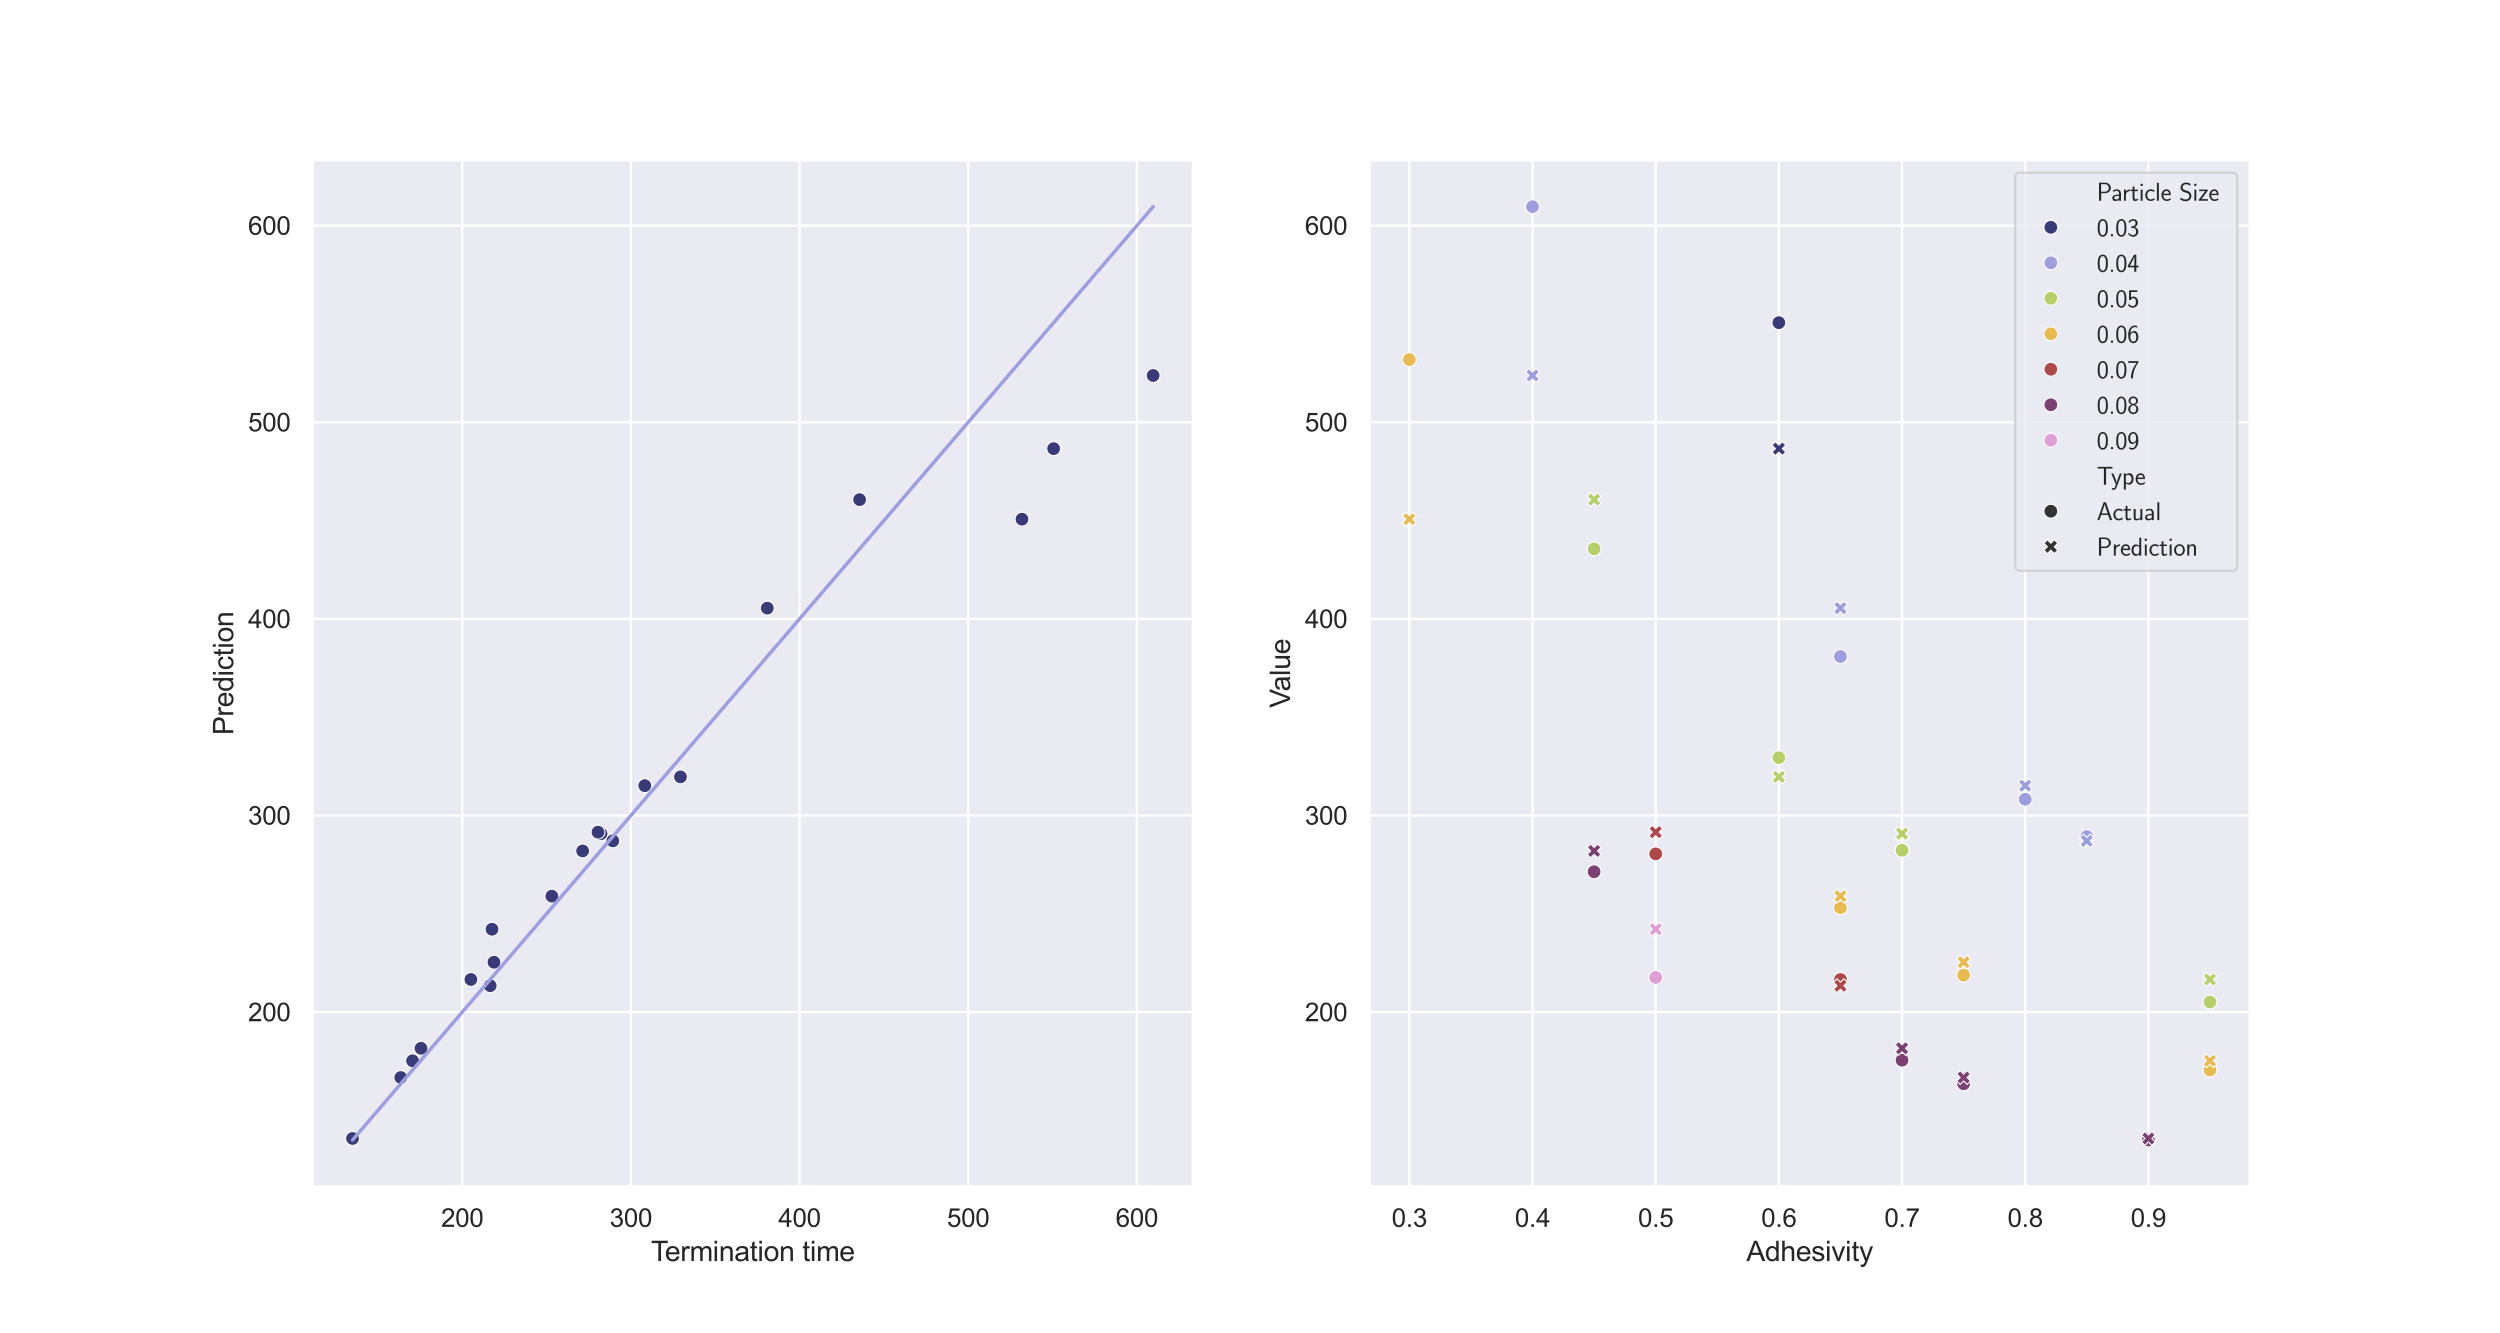 <?xml version="1.0" encoding="utf-8" standalone="no"?>
<!DOCTYPE svg PUBLIC "-//W3C//DTD SVG 1.1//EN"
  "http://www.w3.org/Graphics/SVG/1.1/DTD/svg11.dtd">
<svg xmlns:xlink="http://www.w3.org/1999/xlink" width="1080pt" height="576pt" viewBox="0 0 1080 576" xmlns="http://www.w3.org/2000/svg" version="1.1">
 <defs>
  <style type="text/css">*{stroke-linejoin: round; stroke-linecap: butt}</style>
 </defs>
 <g id="figure_1">
  <g id="patch_1">
   <path d="M 0 576 
L 1080 576 
L 1080 0 
L 0 0 
z
" style="fill: #ffffff"/>
  </g>
  <g id="axes_1">
   <g id="patch_2">
    <path d="M 135 512.64 
L 515.455 512.64 
L 515.455 69.12 
L 135 69.12 
z
" style="fill: #eaeaf2"/>
   </g>
   <g id="matplotlib.axis_1">
    <g id="xtick_1">
     <g id="line2d_1">
      <path d="M 199.682 512.64 
L 199.682 69.12 
" clip-path="url(#pc0037fcd2c)" style="fill: none; stroke: #ffffff; stroke-linecap: round"/>
     </g>
     <g id="text_1">
      <!-- 200 -->
      <g style="fill: #262626" transform="translate(190.506 530.014) scale(0.11 -0.11)">
       <defs>
        <path id="ArialMT-32" d="M 3222 541 
L 3222 0 
L 194 0 
Q 188 203 259 391 
Q 375 700 629 1000 
Q 884 1300 1366 1694 
Q 2113 2306 2375 2664 
Q 2638 3022 2638 3341 
Q 2638 3675 2398 3904 
Q 2159 4134 1775 4134 
Q 1369 4134 1125 3890 
Q 881 3647 878 3216 
L 300 3275 
Q 359 3922 746 4261 
Q 1134 4600 1788 4600 
Q 2447 4600 2831 4234 
Q 3216 3869 3216 3328 
Q 3216 3053 3103 2787 
Q 2991 2522 2730 2228 
Q 2469 1934 1863 1422 
Q 1356 997 1212 845 
Q 1069 694 975 541 
L 3222 541 
z
" transform="scale(0.016)"/>
        <path id="ArialMT-30" d="M 266 2259 
Q 266 3072 433 3567 
Q 600 4063 929 4331 
Q 1259 4600 1759 4600 
Q 2128 4600 2406 4451 
Q 2684 4303 2865 4023 
Q 3047 3744 3150 3342 
Q 3253 2941 3253 2259 
Q 3253 1453 3087 958 
Q 2922 463 2592 192 
Q 2263 -78 1759 -78 
Q 1097 -78 719 397 
Q 266 969 266 2259 
z
M 844 2259 
Q 844 1131 1108 757 
Q 1372 384 1759 384 
Q 2147 384 2411 759 
Q 2675 1134 2675 2259 
Q 2675 3391 2411 3762 
Q 2147 4134 1753 4134 
Q 1366 4134 1134 3806 
Q 844 3388 844 2259 
z
" transform="scale(0.016)"/>
       </defs>
       <use xlink:href="#ArialMT-32"/>
       <use xlink:href="#ArialMT-30" x="55.615"/>
       <use xlink:href="#ArialMT-30" x="111.23"/>
      </g>
     </g>
    </g>
    <g id="xtick_2">
     <g id="line2d_2">
      <path d="M 272.544 512.64 
L 272.544 69.12 
" clip-path="url(#pc0037fcd2c)" style="fill: none; stroke: #ffffff; stroke-linecap: round"/>
     </g>
     <g id="text_2">
      <!-- 300 -->
      <g style="fill: #262626" transform="translate(263.368 530.014) scale(0.11 -0.11)">
       <defs>
        <path id="ArialMT-33" d="M 269 1209 
L 831 1284 
Q 928 806 1161 595 
Q 1394 384 1728 384 
Q 2125 384 2398 659 
Q 2672 934 2672 1341 
Q 2672 1728 2419 1979 
Q 2166 2231 1775 2231 
Q 1616 2231 1378 2169 
L 1441 2663 
Q 1497 2656 1531 2656 
Q 1891 2656 2178 2843 
Q 2466 3031 2466 3422 
Q 2466 3731 2256 3934 
Q 2047 4138 1716 4138 
Q 1388 4138 1169 3931 
Q 950 3725 888 3313 
L 325 3413 
Q 428 3978 793 4289 
Q 1159 4600 1703 4600 
Q 2078 4600 2393 4439 
Q 2709 4278 2876 4000 
Q 3044 3722 3044 3409 
Q 3044 3113 2884 2869 
Q 2725 2625 2413 2481 
Q 2819 2388 3044 2092 
Q 3269 1797 3269 1353 
Q 3269 753 2831 336 
Q 2394 -81 1725 -81 
Q 1122 -81 723 278 
Q 325 638 269 1209 
z
" transform="scale(0.016)"/>
       </defs>
       <use xlink:href="#ArialMT-33"/>
       <use xlink:href="#ArialMT-30" x="55.615"/>
       <use xlink:href="#ArialMT-30" x="111.23"/>
      </g>
     </g>
    </g>
    <g id="xtick_3">
     <g id="line2d_3">
      <path d="M 345.406 512.64 
L 345.406 69.12 
" clip-path="url(#pc0037fcd2c)" style="fill: none; stroke: #ffffff; stroke-linecap: round"/>
     </g>
     <g id="text_3">
      <!-- 400 -->
      <g style="fill: #262626" transform="translate(336.23 530.014) scale(0.11 -0.11)">
       <defs>
        <path id="ArialMT-34" d="M 2069 0 
L 2069 1097 
L 81 1097 
L 81 1613 
L 2172 4581 
L 2631 4581 
L 2631 1613 
L 3250 1613 
L 3250 1097 
L 2631 1097 
L 2631 0 
L 2069 0 
z
M 2069 1613 
L 2069 3678 
L 634 1613 
L 2069 1613 
z
" transform="scale(0.016)"/>
       </defs>
       <use xlink:href="#ArialMT-34"/>
       <use xlink:href="#ArialMT-30" x="55.615"/>
       <use xlink:href="#ArialMT-30" x="111.23"/>
      </g>
     </g>
    </g>
    <g id="xtick_4">
     <g id="line2d_4">
      <path d="M 418.267 512.64 
L 418.267 69.12 
" clip-path="url(#pc0037fcd2c)" style="fill: none; stroke: #ffffff; stroke-linecap: round"/>
     </g>
     <g id="text_4">
      <!-- 500 -->
      <g style="fill: #262626" transform="translate(409.092 530.014) scale(0.11 -0.11)">
       <defs>
        <path id="ArialMT-35" d="M 266 1200 
L 856 1250 
Q 922 819 1161 601 
Q 1400 384 1738 384 
Q 2144 384 2425 690 
Q 2706 997 2706 1503 
Q 2706 1984 2436 2262 
Q 2166 2541 1728 2541 
Q 1456 2541 1237 2417 
Q 1019 2294 894 2097 
L 366 2166 
L 809 4519 
L 3088 4519 
L 3088 3981 
L 1259 3981 
L 1013 2750 
Q 1425 3038 1878 3038 
Q 2478 3038 2890 2622 
Q 3303 2206 3303 1553 
Q 3303 931 2941 478 
Q 2500 -78 1738 -78 
Q 1113 -78 717 272 
Q 322 622 266 1200 
z
" transform="scale(0.016)"/>
       </defs>
       <use xlink:href="#ArialMT-35"/>
       <use xlink:href="#ArialMT-30" x="55.615"/>
       <use xlink:href="#ArialMT-30" x="111.23"/>
      </g>
     </g>
    </g>
    <g id="xtick_5">
     <g id="line2d_5">
      <path d="M 491.129 512.64 
L 491.129 69.12 
" clip-path="url(#pc0037fcd2c)" style="fill: none; stroke: #ffffff; stroke-linecap: round"/>
     </g>
     <g id="text_5">
      <!-- 600 -->
      <g style="fill: #262626" transform="translate(481.954 530.014) scale(0.11 -0.11)">
       <defs>
        <path id="ArialMT-36" d="M 3184 3459 
L 2625 3416 
Q 2550 3747 2413 3897 
Q 2184 4138 1850 4138 
Q 1581 4138 1378 3988 
Q 1113 3794 959 3422 
Q 806 3050 800 2363 
Q 1003 2672 1297 2822 
Q 1591 2972 1913 2972 
Q 2475 2972 2870 2558 
Q 3266 2144 3266 1488 
Q 3266 1056 3080 686 
Q 2894 316 2569 119 
Q 2244 -78 1831 -78 
Q 1128 -78 684 439 
Q 241 956 241 2144 
Q 241 3472 731 4075 
Q 1159 4600 1884 4600 
Q 2425 4600 2770 4297 
Q 3116 3994 3184 3459 
z
M 888 1484 
Q 888 1194 1011 928 
Q 1134 663 1356 523 
Q 1578 384 1822 384 
Q 2178 384 2434 671 
Q 2691 959 2691 1453 
Q 2691 1928 2437 2201 
Q 2184 2475 1800 2475 
Q 1419 2475 1153 2201 
Q 888 1928 888 1484 
z
" transform="scale(0.016)"/>
       </defs>
       <use xlink:href="#ArialMT-36"/>
       <use xlink:href="#ArialMT-30" x="55.615"/>
       <use xlink:href="#ArialMT-30" x="111.23"/>
      </g>
     </g>
    </g>
    <g id="text_6">
     <!-- Termination time -->
     <g style="fill: #262626" transform="translate(281.217 544.789) scale(0.12 -0.12)">
      <defs>
       <path id="ArialMT-54" d="M 1659 0 
L 1659 4041 
L 150 4041 
L 150 4581 
L 3781 4581 
L 3781 4041 
L 2266 4041 
L 2266 0 
L 1659 0 
z
" transform="scale(0.016)"/>
       <path id="ArialMT-65" d="M 2694 1069 
L 3275 997 
Q 3138 488 2766 206 
Q 2394 -75 1816 -75 
Q 1088 -75 661 373 
Q 234 822 234 1631 
Q 234 2469 665 2931 
Q 1097 3394 1784 3394 
Q 2450 3394 2872 2941 
Q 3294 2488 3294 1666 
Q 3294 1616 3291 1516 
L 816 1516 
Q 847 969 1125 678 
Q 1403 388 1819 388 
Q 2128 388 2347 550 
Q 2566 713 2694 1069 
z
M 847 1978 
L 2700 1978 
Q 2663 2397 2488 2606 
Q 2219 2931 1791 2931 
Q 1403 2931 1139 2672 
Q 875 2413 847 1978 
z
" transform="scale(0.016)"/>
       <path id="ArialMT-72" d="M 416 0 
L 416 3319 
L 922 3319 
L 922 2816 
Q 1116 3169 1280 3281 
Q 1444 3394 1641 3394 
Q 1925 3394 2219 3213 
L 2025 2691 
Q 1819 2813 1613 2813 
Q 1428 2813 1281 2702 
Q 1134 2591 1072 2394 
Q 978 2094 978 1738 
L 978 0 
L 416 0 
z
" transform="scale(0.016)"/>
       <path id="ArialMT-6d" d="M 422 0 
L 422 3319 
L 925 3319 
L 925 2853 
Q 1081 3097 1340 3245 
Q 1600 3394 1931 3394 
Q 2300 3394 2536 3241 
Q 2772 3088 2869 2813 
Q 3263 3394 3894 3394 
Q 4388 3394 4653 3120 
Q 4919 2847 4919 2278 
L 4919 0 
L 4359 0 
L 4359 2091 
Q 4359 2428 4304 2576 
Q 4250 2725 4106 2815 
Q 3963 2906 3769 2906 
Q 3419 2906 3187 2673 
Q 2956 2441 2956 1928 
L 2956 0 
L 2394 0 
L 2394 2156 
Q 2394 2531 2256 2718 
Q 2119 2906 1806 2906 
Q 1569 2906 1367 2781 
Q 1166 2656 1075 2415 
Q 984 2175 984 1722 
L 984 0 
L 422 0 
z
" transform="scale(0.016)"/>
       <path id="ArialMT-69" d="M 425 3934 
L 425 4581 
L 988 4581 
L 988 3934 
L 425 3934 
z
M 425 0 
L 425 3319 
L 988 3319 
L 988 0 
L 425 0 
z
" transform="scale(0.016)"/>
       <path id="ArialMT-6e" d="M 422 0 
L 422 3319 
L 928 3319 
L 928 2847 
Q 1294 3394 1984 3394 
Q 2284 3394 2536 3286 
Q 2788 3178 2913 3003 
Q 3038 2828 3088 2588 
Q 3119 2431 3119 2041 
L 3119 0 
L 2556 0 
L 2556 2019 
Q 2556 2363 2490 2533 
Q 2425 2703 2258 2804 
Q 2091 2906 1866 2906 
Q 1506 2906 1245 2678 
Q 984 2450 984 1813 
L 984 0 
L 422 0 
z
" transform="scale(0.016)"/>
       <path id="ArialMT-61" d="M 2588 409 
Q 2275 144 1986 34 
Q 1697 -75 1366 -75 
Q 819 -75 525 192 
Q 231 459 231 875 
Q 231 1119 342 1320 
Q 453 1522 633 1644 
Q 813 1766 1038 1828 
Q 1203 1872 1538 1913 
Q 2219 1994 2541 2106 
Q 2544 2222 2544 2253 
Q 2544 2597 2384 2738 
Q 2169 2928 1744 2928 
Q 1347 2928 1158 2789 
Q 969 2650 878 2297 
L 328 2372 
Q 403 2725 575 2942 
Q 747 3159 1072 3276 
Q 1397 3394 1825 3394 
Q 2250 3394 2515 3294 
Q 2781 3194 2906 3042 
Q 3031 2891 3081 2659 
Q 3109 2516 3109 2141 
L 3109 1391 
Q 3109 606 3145 398 
Q 3181 191 3288 0 
L 2700 0 
Q 2613 175 2588 409 
z
M 2541 1666 
Q 2234 1541 1622 1453 
Q 1275 1403 1131 1340 
Q 988 1278 909 1158 
Q 831 1038 831 891 
Q 831 666 1001 516 
Q 1172 366 1500 366 
Q 1825 366 2078 508 
Q 2331 650 2450 897 
Q 2541 1088 2541 1459 
L 2541 1666 
z
" transform="scale(0.016)"/>
       <path id="ArialMT-74" d="M 1650 503 
L 1731 6 
Q 1494 -44 1306 -44 
Q 1000 -44 831 53 
Q 663 150 594 308 
Q 525 466 525 972 
L 525 2881 
L 113 2881 
L 113 3319 
L 525 3319 
L 525 4141 
L 1084 4478 
L 1084 3319 
L 1650 3319 
L 1650 2881 
L 1084 2881 
L 1084 941 
Q 1084 700 1114 631 
Q 1144 563 1211 522 
Q 1278 481 1403 481 
Q 1497 481 1650 503 
z
" transform="scale(0.016)"/>
       <path id="ArialMT-6f" d="M 213 1659 
Q 213 2581 725 3025 
Q 1153 3394 1769 3394 
Q 2453 3394 2887 2945 
Q 3322 2497 3322 1706 
Q 3322 1066 3130 698 
Q 2938 331 2570 128 
Q 2203 -75 1769 -75 
Q 1072 -75 642 372 
Q 213 819 213 1659 
z
M 791 1659 
Q 791 1022 1069 705 
Q 1347 388 1769 388 
Q 2188 388 2466 706 
Q 2744 1025 2744 1678 
Q 2744 2294 2464 2611 
Q 2184 2928 1769 2928 
Q 1347 2928 1069 2612 
Q 791 2297 791 1659 
z
" transform="scale(0.016)"/>
       <path id="ArialMT-20" transform="scale(0.016)"/>
      </defs>
      <use xlink:href="#ArialMT-54"/>
      <use xlink:href="#ArialMT-65" x="49.959"/>
      <use xlink:href="#ArialMT-72" x="105.574"/>
      <use xlink:href="#ArialMT-6d" x="138.875"/>
      <use xlink:href="#ArialMT-69" x="222.176"/>
      <use xlink:href="#ArialMT-6e" x="244.393"/>
      <use xlink:href="#ArialMT-61" x="300.008"/>
      <use xlink:href="#ArialMT-74" x="355.623"/>
      <use xlink:href="#ArialMT-69" x="383.406"/>
      <use xlink:href="#ArialMT-6f" x="405.623"/>
      <use xlink:href="#ArialMT-6e" x="461.238"/>
      <use xlink:href="#ArialMT-20" x="516.854"/>
      <use xlink:href="#ArialMT-74" x="544.637"/>
      <use xlink:href="#ArialMT-69" x="572.42"/>
      <use xlink:href="#ArialMT-6d" x="594.637"/>
      <use xlink:href="#ArialMT-65" x="677.938"/>
     </g>
    </g>
   </g>
   <g id="matplotlib.axis_2">
    <g id="ytick_1">
     <g id="line2d_6">
      <path d="M 135 437.236 
L 515.455 437.236 
" clip-path="url(#pc0037fcd2c)" style="fill: none; stroke: #ffffff; stroke-linecap: round"/>
     </g>
     <g id="text_7">
      <!-- 200 -->
      <g style="fill: #262626" transform="translate(107.149 441.173) scale(0.11 -0.11)">
       <use xlink:href="#ArialMT-32"/>
       <use xlink:href="#ArialMT-30" x="55.615"/>
       <use xlink:href="#ArialMT-30" x="111.23"/>
      </g>
     </g>
    </g>
    <g id="ytick_2">
     <g id="line2d_7">
      <path d="M 135 352.297 
L 515.455 352.297 
" clip-path="url(#pc0037fcd2c)" style="fill: none; stroke: #ffffff; stroke-linecap: round"/>
     </g>
     <g id="text_8">
      <!-- 300 -->
      <g style="fill: #262626" transform="translate(107.149 356.233) scale(0.11 -0.11)">
       <use xlink:href="#ArialMT-33"/>
       <use xlink:href="#ArialMT-30" x="55.615"/>
       <use xlink:href="#ArialMT-30" x="111.23"/>
      </g>
     </g>
    </g>
    <g id="ytick_3">
     <g id="line2d_8">
      <path d="M 135 267.357 
L 515.455 267.357 
" clip-path="url(#pc0037fcd2c)" style="fill: none; stroke: #ffffff; stroke-linecap: round"/>
     </g>
     <g id="text_9">
      <!-- 400 -->
      <g style="fill: #262626" transform="translate(107.149 271.294) scale(0.11 -0.11)">
       <use xlink:href="#ArialMT-34"/>
       <use xlink:href="#ArialMT-30" x="55.615"/>
       <use xlink:href="#ArialMT-30" x="111.23"/>
      </g>
     </g>
    </g>
    <g id="ytick_4">
     <g id="line2d_9">
      <path d="M 135 182.417 
L 515.455 182.417 
" clip-path="url(#pc0037fcd2c)" style="fill: none; stroke: #ffffff; stroke-linecap: round"/>
     </g>
     <g id="text_10">
      <!-- 500 -->
      <g style="fill: #262626" transform="translate(107.149 186.354) scale(0.11 -0.11)">
       <use xlink:href="#ArialMT-35"/>
       <use xlink:href="#ArialMT-30" x="55.615"/>
       <use xlink:href="#ArialMT-30" x="111.23"/>
      </g>
     </g>
    </g>
    <g id="ytick_5">
     <g id="line2d_10">
      <path d="M 135 97.477 
L 515.455 97.477 
" clip-path="url(#pc0037fcd2c)" style="fill: none; stroke: #ffffff; stroke-linecap: round"/>
     </g>
     <g id="text_11">
      <!-- 600 -->
      <g style="fill: #262626" transform="translate(107.149 101.414) scale(0.11 -0.11)">
       <use xlink:href="#ArialMT-36"/>
       <use xlink:href="#ArialMT-30" x="55.615"/>
       <use xlink:href="#ArialMT-30" x="111.23"/>
      </g>
     </g>
    </g>
    <g id="text_12">
     <!-- Prediction -->
     <g style="fill: #262626" transform="translate(100.764 317.559) rotate(-90) scale(0.12 -0.12)">
      <defs>
       <path id="ArialMT-50" d="M 494 0 
L 494 4581 
L 2222 4581 
Q 2678 4581 2919 4538 
Q 3256 4481 3484 4323 
Q 3713 4166 3852 3881 
Q 3991 3597 3991 3256 
Q 3991 2672 3619 2267 
Q 3247 1863 2275 1863 
L 1100 1863 
L 1100 0 
L 494 0 
z
M 1100 2403 
L 2284 2403 
Q 2872 2403 3119 2622 
Q 3366 2841 3366 3238 
Q 3366 3525 3220 3729 
Q 3075 3934 2838 4000 
Q 2684 4041 2272 4041 
L 1100 4041 
L 1100 2403 
z
" transform="scale(0.016)"/>
       <path id="ArialMT-64" d="M 2575 0 
L 2575 419 
Q 2259 -75 1647 -75 
Q 1250 -75 917 144 
Q 584 363 401 755 
Q 219 1147 219 1656 
Q 219 2153 384 2558 
Q 550 2963 881 3178 
Q 1213 3394 1622 3394 
Q 1922 3394 2156 3267 
Q 2391 3141 2538 2938 
L 2538 4581 
L 3097 4581 
L 3097 0 
L 2575 0 
z
M 797 1656 
Q 797 1019 1065 703 
Q 1334 388 1700 388 
Q 2069 388 2326 689 
Q 2584 991 2584 1609 
Q 2584 2291 2321 2609 
Q 2059 2928 1675 2928 
Q 1300 2928 1048 2622 
Q 797 2316 797 1656 
z
" transform="scale(0.016)"/>
       <path id="ArialMT-63" d="M 2588 1216 
L 3141 1144 
Q 3050 572 2676 248 
Q 2303 -75 1759 -75 
Q 1078 -75 664 370 
Q 250 816 250 1647 
Q 250 2184 428 2587 
Q 606 2991 970 3192 
Q 1334 3394 1763 3394 
Q 2303 3394 2647 3120 
Q 2991 2847 3088 2344 
L 2541 2259 
Q 2463 2594 2264 2762 
Q 2066 2931 1784 2931 
Q 1359 2931 1093 2626 
Q 828 2322 828 1663 
Q 828 994 1084 691 
Q 1341 388 1753 388 
Q 2084 388 2306 591 
Q 2528 794 2588 1216 
z
" transform="scale(0.016)"/>
      </defs>
      <use xlink:href="#ArialMT-50"/>
      <use xlink:href="#ArialMT-72" x="66.699"/>
      <use xlink:href="#ArialMT-65" x="100"/>
      <use xlink:href="#ArialMT-64" x="155.615"/>
      <use xlink:href="#ArialMT-69" x="211.23"/>
      <use xlink:href="#ArialMT-63" x="233.447"/>
      <use xlink:href="#ArialMT-74" x="283.447"/>
      <use xlink:href="#ArialMT-69" x="311.23"/>
      <use xlink:href="#ArialMT-6f" x="333.447"/>
      <use xlink:href="#ArialMT-6e" x="389.062"/>
     </g>
    </g>
   </g>
   <g id="PathCollection_1">
    <defs>
     <path id="m1a2795dd0c" d="M 0 3 
C 0.796 3 1.559 2.684 2.121 2.121 
C 2.684 1.559 3 0.796 3 0 
C 3 -0.796 2.684 -1.559 2.121 -2.121 
C 1.559 -2.684 0.796 -3 0 -3 
C -0.796 -3 -1.559 -2.684 -2.121 -2.121 
C -2.684 -1.559 -3 -0.796 -3 0 
C -3 0.796 -2.684 1.559 -2.121 2.121 
C -1.559 2.684 -0.796 3 0 3 
z
" style="stroke: #ffffff; stroke-width: 0.48"/>
    </defs>
    <g clip-path="url(#pc0037fcd2c)">
     <use xlink:href="#m1a2795dd0c" x="441.496" y="224.288" style="fill: #393b79; stroke: #ffffff; stroke-width: 0.48"/>
     <use xlink:href="#m1a2795dd0c" x="259.652" y="360.143" style="fill: #393b79; stroke: #ffffff; stroke-width: 0.48"/>
     <use xlink:href="#m1a2795dd0c" x="331.455" y="262.712" style="fill: #393b79; stroke: #ffffff; stroke-width: 0.48"/>
     <use xlink:href="#m1a2795dd0c" x="258.336" y="359.487" style="fill: #393b79; stroke: #ffffff; stroke-width: 0.48"/>
     <use xlink:href="#m1a2795dd0c" x="152.293" y="491.817" style="fill: #393b79; stroke: #ffffff; stroke-width: 0.48"/>
     <use xlink:href="#m1a2795dd0c" x="211.759" y="425.827" style="fill: #393b79; stroke: #ffffff; stroke-width: 0.48"/>
     <use xlink:href="#m1a2795dd0c" x="178.226" y="458.26" style="fill: #393b79; stroke: #ffffff; stroke-width: 0.48"/>
     <use xlink:href="#m1a2795dd0c" x="293.962" y="335.61" style="fill: #393b79; stroke: #ffffff; stroke-width: 0.48"/>
     <use xlink:href="#m1a2795dd0c" x="264.735" y="363.265" style="fill: #393b79; stroke: #ffffff; stroke-width: 0.48"/>
     <use xlink:href="#m1a2795dd0c" x="173.13" y="465.488" style="fill: #393b79; stroke: #ffffff; stroke-width: 0.48"/>
     <use xlink:href="#m1a2795dd0c" x="455.17" y="193.809" style="fill: #393b79; stroke: #ffffff; stroke-width: 0.48"/>
     <use xlink:href="#m1a2795dd0c" x="278.55" y="339.405" style="fill: #393b79; stroke: #ffffff; stroke-width: 0.48"/>
     <use xlink:href="#m1a2795dd0c" x="212.549" y="401.426" style="fill: #393b79; stroke: #ffffff; stroke-width: 0.48"/>
     <use xlink:href="#m1a2795dd0c" x="213.396" y="415.674" style="fill: #393b79; stroke: #ffffff; stroke-width: 0.48"/>
     <use xlink:href="#m1a2795dd0c" x="251.693" y="367.598" style="fill: #393b79; stroke: #ffffff; stroke-width: 0.48"/>
     <use xlink:href="#m1a2795dd0c" x="181.873" y="452.869" style="fill: #393b79; stroke: #ffffff; stroke-width: 0.48"/>
     <use xlink:href="#m1a2795dd0c" x="371.352" y="215.847" style="fill: #393b79; stroke: #ffffff; stroke-width: 0.48"/>
     <use xlink:href="#m1a2795dd0c" x="498.161" y="162.217" style="fill: #393b79; stroke: #ffffff; stroke-width: 0.48"/>
     <use xlink:href="#m1a2795dd0c" x="238.395" y="387.137" style="fill: #393b79; stroke: #ffffff; stroke-width: 0.48"/>
     <use xlink:href="#m1a2795dd0c" x="203.432" y="423.131" style="fill: #393b79; stroke: #ffffff; stroke-width: 0.48"/>
    </g>
   </g>
   <g id="line2d_11">
    <path d="M 441.496 155.338 
L 259.652 367.326 
L 331.455 283.62 
L 258.336 368.859 
L 152.293 492.48 
L 211.759 423.157 
L 178.226 462.248 
L 293.962 327.328 
L 264.735 361.4 
L 173.13 468.19 
L 455.17 139.397 
L 278.55 345.295 
L 212.549 422.237 
L 213.396 421.248 
L 251.693 376.603 
L 181.873 457.997 
L 371.352 237.11 
L 498.161 89.28 
L 238.395 392.106 
L 203.432 432.865 
" clip-path="url(#pc0037fcd2c)" style="fill: none; stroke: #9c9ede; stroke-width: 1.5; stroke-linecap: round"/>
   </g>
   <g id="patch_3">
    <path d="M 135 512.64 
L 135 69.12 
" style="fill: none; stroke: #ffffff; stroke-width: 1.25; stroke-linejoin: miter; stroke-linecap: square"/>
   </g>
   <g id="patch_4">
    <path d="M 515.455 512.64 
L 515.455 69.12 
" style="fill: none; stroke: #ffffff; stroke-width: 1.25; stroke-linejoin: miter; stroke-linecap: square"/>
   </g>
   <g id="patch_5">
    <path d="M 135 512.64 
L 515.455 512.64 
" style="fill: none; stroke: #ffffff; stroke-width: 1.25; stroke-linejoin: miter; stroke-linecap: square"/>
   </g>
   <g id="patch_6">
    <path d="M 135 69.12 
L 515.455 69.12 
" style="fill: none; stroke: #ffffff; stroke-width: 1.25; stroke-linejoin: miter; stroke-linecap: square"/>
   </g>
  </g>
  <g id="axes_2">
   <g id="patch_7">
    <path d="M 591.545 512.64 
L 972 512.64 
L 972 69.12 
L 591.545 69.12 
z
" style="fill: #eaeaf2"/>
   </g>
   <g id="matplotlib.axis_3">
    <g id="xtick_6">
     <g id="line2d_12">
      <path d="M 608.839 512.64 
L 608.839 69.12 
" clip-path="url(#pa1b4c725af)" style="fill: none; stroke: #ffffff; stroke-linecap: round"/>
     </g>
     <g id="text_13">
      <!-- 0.3 -->
      <g style="fill: #262626" transform="translate(601.194 530.014) scale(0.11 -0.11)">
       <defs>
        <path id="ArialMT-2e" d="M 581 0 
L 581 641 
L 1222 641 
L 1222 0 
L 581 0 
z
" transform="scale(0.016)"/>
       </defs>
       <use xlink:href="#ArialMT-30"/>
       <use xlink:href="#ArialMT-2e" x="55.615"/>
       <use xlink:href="#ArialMT-33" x="83.398"/>
      </g>
     </g>
    </g>
    <g id="xtick_7">
     <g id="line2d_13">
      <path d="M 662.049 512.64 
L 662.049 69.12 
" clip-path="url(#pa1b4c725af)" style="fill: none; stroke: #ffffff; stroke-linecap: round"/>
     </g>
     <g id="text_14">
      <!-- 0.4 -->
      <g style="fill: #262626" transform="translate(654.404 530.014) scale(0.11 -0.11)">
       <use xlink:href="#ArialMT-30"/>
       <use xlink:href="#ArialMT-2e" x="55.615"/>
       <use xlink:href="#ArialMT-34" x="83.398"/>
      </g>
     </g>
    </g>
    <g id="xtick_8">
     <g id="line2d_14">
      <path d="M 715.26 512.64 
L 715.26 69.12 
" clip-path="url(#pa1b4c725af)" style="fill: none; stroke: #ffffff; stroke-linecap: round"/>
     </g>
     <g id="text_15">
      <!-- 0.5 -->
      <g style="fill: #262626" transform="translate(707.615 530.014) scale(0.11 -0.11)">
       <use xlink:href="#ArialMT-30"/>
       <use xlink:href="#ArialMT-2e" x="55.615"/>
       <use xlink:href="#ArialMT-35" x="83.398"/>
      </g>
     </g>
    </g>
    <g id="xtick_9">
     <g id="line2d_15">
      <path d="M 768.47 512.64 
L 768.47 69.12 
" clip-path="url(#pa1b4c725af)" style="fill: none; stroke: #ffffff; stroke-linecap: round"/>
     </g>
     <g id="text_16">
      <!-- 0.6 -->
      <g style="fill: #262626" transform="translate(760.825 530.014) scale(0.11 -0.11)">
       <use xlink:href="#ArialMT-30"/>
       <use xlink:href="#ArialMT-2e" x="55.615"/>
       <use xlink:href="#ArialMT-36" x="83.398"/>
      </g>
     </g>
    </g>
    <g id="xtick_10">
     <g id="line2d_16">
      <path d="M 821.681 512.64 
L 821.681 69.12 
" clip-path="url(#pa1b4c725af)" style="fill: none; stroke: #ffffff; stroke-linecap: round"/>
     </g>
     <g id="text_17">
      <!-- 0.7 -->
      <g style="fill: #262626" transform="translate(814.036 530.014) scale(0.11 -0.11)">
       <defs>
        <path id="ArialMT-37" d="M 303 3981 
L 303 4522 
L 3269 4522 
L 3269 4084 
Q 2831 3619 2401 2847 
Q 1972 2075 1738 1259 
Q 1569 684 1522 0 
L 944 0 
Q 953 541 1156 1306 
Q 1359 2072 1739 2783 
Q 2119 3494 2547 3981 
L 303 3981 
z
" transform="scale(0.016)"/>
       </defs>
       <use xlink:href="#ArialMT-30"/>
       <use xlink:href="#ArialMT-2e" x="55.615"/>
       <use xlink:href="#ArialMT-37" x="83.398"/>
      </g>
     </g>
    </g>
    <g id="xtick_11">
     <g id="line2d_17">
      <path d="M 874.891 512.64 
L 874.891 69.12 
" clip-path="url(#pa1b4c725af)" style="fill: none; stroke: #ffffff; stroke-linecap: round"/>
     </g>
     <g id="text_18">
      <!-- 0.8 -->
      <g style="fill: #262626" transform="translate(867.246 530.014) scale(0.11 -0.11)">
       <defs>
        <path id="ArialMT-38" d="M 1131 2484 
Q 781 2613 612 2850 
Q 444 3088 444 3419 
Q 444 3919 803 4259 
Q 1163 4600 1759 4600 
Q 2359 4600 2725 4251 
Q 3091 3903 3091 3403 
Q 3091 3084 2923 2848 
Q 2756 2613 2416 2484 
Q 2838 2347 3058 2040 
Q 3278 1734 3278 1309 
Q 3278 722 2862 322 
Q 2447 -78 1769 -78 
Q 1091 -78 675 323 
Q 259 725 259 1325 
Q 259 1772 486 2073 
Q 713 2375 1131 2484 
z
M 1019 3438 
Q 1019 3113 1228 2906 
Q 1438 2700 1772 2700 
Q 2097 2700 2305 2904 
Q 2513 3109 2513 3406 
Q 2513 3716 2298 3927 
Q 2084 4138 1766 4138 
Q 1444 4138 1231 3931 
Q 1019 3725 1019 3438 
z
M 838 1322 
Q 838 1081 952 856 
Q 1066 631 1291 507 
Q 1516 384 1775 384 
Q 2178 384 2440 643 
Q 2703 903 2703 1303 
Q 2703 1709 2433 1975 
Q 2163 2241 1756 2241 
Q 1359 2241 1098 1978 
Q 838 1716 838 1322 
z
" transform="scale(0.016)"/>
       </defs>
       <use xlink:href="#ArialMT-30"/>
       <use xlink:href="#ArialMT-2e" x="55.615"/>
       <use xlink:href="#ArialMT-38" x="83.398"/>
      </g>
     </g>
    </g>
    <g id="xtick_12">
     <g id="line2d_18">
      <path d="M 928.101 512.64 
L 928.101 69.12 
" clip-path="url(#pa1b4c725af)" style="fill: none; stroke: #ffffff; stroke-linecap: round"/>
     </g>
     <g id="text_19">
      <!-- 0.9 -->
      <g style="fill: #262626" transform="translate(920.456 530.014) scale(0.11 -0.11)">
       <defs>
        <path id="ArialMT-39" d="M 350 1059 
L 891 1109 
Q 959 728 1153 556 
Q 1347 384 1650 384 
Q 1909 384 2104 503 
Q 2300 622 2425 820 
Q 2550 1019 2634 1356 
Q 2719 1694 2719 2044 
Q 2719 2081 2716 2156 
Q 2547 1888 2255 1720 
Q 1963 1553 1622 1553 
Q 1053 1553 659 1965 
Q 266 2378 266 3053 
Q 266 3750 677 4175 
Q 1088 4600 1706 4600 
Q 2153 4600 2523 4359 
Q 2894 4119 3086 3673 
Q 3278 3228 3278 2384 
Q 3278 1506 3087 986 
Q 2897 466 2520 194 
Q 2144 -78 1638 -78 
Q 1100 -78 759 220 
Q 419 519 350 1059 
z
M 2653 3081 
Q 2653 3566 2395 3850 
Q 2138 4134 1775 4134 
Q 1400 4134 1122 3828 
Q 844 3522 844 3034 
Q 844 2597 1108 2323 
Q 1372 2050 1759 2050 
Q 2150 2050 2401 2323 
Q 2653 2597 2653 3081 
z
" transform="scale(0.016)"/>
       </defs>
       <use xlink:href="#ArialMT-30"/>
       <use xlink:href="#ArialMT-2e" x="55.615"/>
       <use xlink:href="#ArialMT-39" x="83.398"/>
      </g>
     </g>
    </g>
    <g id="text_20">
     <!-- Adhesivity -->
     <g style="fill: #262626" transform="translate(754.428 544.789) scale(0.12 -0.12)">
      <defs>
       <path id="ArialMT-41" d="M -9 0 
L 1750 4581 
L 2403 4581 
L 4278 0 
L 3588 0 
L 3053 1388 
L 1138 1388 
L 634 0 
L -9 0 
z
M 1313 1881 
L 2866 1881 
L 2388 3150 
Q 2169 3728 2063 4100 
Q 1975 3659 1816 3225 
L 1313 1881 
z
" transform="scale(0.016)"/>
       <path id="ArialMT-68" d="M 422 0 
L 422 4581 
L 984 4581 
L 984 2938 
Q 1378 3394 1978 3394 
Q 2347 3394 2619 3248 
Q 2891 3103 3008 2847 
Q 3125 2591 3125 2103 
L 3125 0 
L 2563 0 
L 2563 2103 
Q 2563 2525 2380 2717 
Q 2197 2909 1863 2909 
Q 1613 2909 1392 2779 
Q 1172 2650 1078 2428 
Q 984 2206 984 1816 
L 984 0 
L 422 0 
z
" transform="scale(0.016)"/>
       <path id="ArialMT-73" d="M 197 991 
L 753 1078 
Q 800 744 1014 566 
Q 1228 388 1613 388 
Q 2000 388 2187 545 
Q 2375 703 2375 916 
Q 2375 1106 2209 1216 
Q 2094 1291 1634 1406 
Q 1016 1563 777 1677 
Q 538 1791 414 1992 
Q 291 2194 291 2438 
Q 291 2659 392 2848 
Q 494 3038 669 3163 
Q 800 3259 1026 3326 
Q 1253 3394 1513 3394 
Q 1903 3394 2198 3281 
Q 2494 3169 2634 2976 
Q 2775 2784 2828 2463 
L 2278 2388 
Q 2241 2644 2061 2787 
Q 1881 2931 1553 2931 
Q 1166 2931 1000 2803 
Q 834 2675 834 2503 
Q 834 2394 903 2306 
Q 972 2216 1119 2156 
Q 1203 2125 1616 2013 
Q 2213 1853 2448 1751 
Q 2684 1650 2818 1456 
Q 2953 1263 2953 975 
Q 2953 694 2789 445 
Q 2625 197 2315 61 
Q 2006 -75 1616 -75 
Q 969 -75 630 194 
Q 291 463 197 991 
z
" transform="scale(0.016)"/>
       <path id="ArialMT-76" d="M 1344 0 
L 81 3319 
L 675 3319 
L 1388 1331 
Q 1503 1009 1600 663 
Q 1675 925 1809 1294 
L 2547 3319 
L 3125 3319 
L 1869 0 
L 1344 0 
z
" transform="scale(0.016)"/>
       <path id="ArialMT-79" d="M 397 -1278 
L 334 -750 
Q 519 -800 656 -800 
Q 844 -800 956 -737 
Q 1069 -675 1141 -563 
Q 1194 -478 1313 -144 
Q 1328 -97 1363 -6 
L 103 3319 
L 709 3319 
L 1400 1397 
Q 1534 1031 1641 628 
Q 1738 1016 1872 1384 
L 2581 3319 
L 3144 3319 
L 1881 -56 
Q 1678 -603 1566 -809 
Q 1416 -1088 1222 -1217 
Q 1028 -1347 759 -1347 
Q 597 -1347 397 -1278 
z
" transform="scale(0.016)"/>
      </defs>
      <use xlink:href="#ArialMT-41"/>
      <use xlink:href="#ArialMT-64" x="66.699"/>
      <use xlink:href="#ArialMT-68" x="122.314"/>
      <use xlink:href="#ArialMT-65" x="177.93"/>
      <use xlink:href="#ArialMT-73" x="233.545"/>
      <use xlink:href="#ArialMT-69" x="283.545"/>
      <use xlink:href="#ArialMT-76" x="305.762"/>
      <use xlink:href="#ArialMT-69" x="355.762"/>
      <use xlink:href="#ArialMT-74" x="377.979"/>
      <use xlink:href="#ArialMT-79" x="405.762"/>
     </g>
    </g>
   </g>
   <g id="matplotlib.axis_4">
    <g id="ytick_6">
     <g id="line2d_19">
      <path d="M 591.545 437.236 
L 972 437.236 
" clip-path="url(#pa1b4c725af)" style="fill: none; stroke: #ffffff; stroke-linecap: round"/>
     </g>
     <g id="text_21">
      <!-- 200 -->
      <g style="fill: #262626" transform="translate(563.694 441.173) scale(0.11 -0.11)">
       <use xlink:href="#ArialMT-32"/>
       <use xlink:href="#ArialMT-30" x="55.615"/>
       <use xlink:href="#ArialMT-30" x="111.23"/>
      </g>
     </g>
    </g>
    <g id="ytick_7">
     <g id="line2d_20">
      <path d="M 591.545 352.297 
L 972 352.297 
" clip-path="url(#pa1b4c725af)" style="fill: none; stroke: #ffffff; stroke-linecap: round"/>
     </g>
     <g id="text_22">
      <!-- 300 -->
      <g style="fill: #262626" transform="translate(563.694 356.233) scale(0.11 -0.11)">
       <use xlink:href="#ArialMT-33"/>
       <use xlink:href="#ArialMT-30" x="55.615"/>
       <use xlink:href="#ArialMT-30" x="111.23"/>
      </g>
     </g>
    </g>
    <g id="ytick_8">
     <g id="line2d_21">
      <path d="M 591.545 267.357 
L 972 267.357 
" clip-path="url(#pa1b4c725af)" style="fill: none; stroke: #ffffff; stroke-linecap: round"/>
     </g>
     <g id="text_23">
      <!-- 400 -->
      <g style="fill: #262626" transform="translate(563.694 271.294) scale(0.11 -0.11)">
       <use xlink:href="#ArialMT-34"/>
       <use xlink:href="#ArialMT-30" x="55.615"/>
       <use xlink:href="#ArialMT-30" x="111.23"/>
      </g>
     </g>
    </g>
    <g id="ytick_9">
     <g id="line2d_22">
      <path d="M 591.545 182.417 
L 972 182.417 
" clip-path="url(#pa1b4c725af)" style="fill: none; stroke: #ffffff; stroke-linecap: round"/>
     </g>
     <g id="text_24">
      <!-- 500 -->
      <g style="fill: #262626" transform="translate(563.694 186.354) scale(0.11 -0.11)">
       <use xlink:href="#ArialMT-35"/>
       <use xlink:href="#ArialMT-30" x="55.615"/>
       <use xlink:href="#ArialMT-30" x="111.23"/>
      </g>
     </g>
    </g>
    <g id="ytick_10">
     <g id="line2d_23">
      <path d="M 591.545 97.477 
L 972 97.477 
" clip-path="url(#pa1b4c725af)" style="fill: none; stroke: #ffffff; stroke-linecap: round"/>
     </g>
     <g id="text_25">
      <!-- 600 -->
      <g style="fill: #262626" transform="translate(563.694 101.414) scale(0.11 -0.11)">
       <use xlink:href="#ArialMT-36"/>
       <use xlink:href="#ArialMT-30" x="55.615"/>
       <use xlink:href="#ArialMT-30" x="111.23"/>
      </g>
     </g>
    </g>
    <g id="text_26">
     <!-- Value -->
     <g style="fill: #262626" transform="translate(557.309 305.783) rotate(-90) scale(0.12 -0.12)">
      <defs>
       <path id="ArialMT-56" d="M 1803 0 
L 28 4581 
L 684 4581 
L 1875 1253 
Q 2019 853 2116 503 
Q 2222 878 2363 1253 
L 3600 4581 
L 4219 4581 
L 2425 0 
L 1803 0 
z
" transform="scale(0.016)"/>
       <path id="ArialMT-6c" d="M 409 0 
L 409 4581 
L 972 4581 
L 972 0 
L 409 0 
z
" transform="scale(0.016)"/>
       <path id="ArialMT-75" d="M 2597 0 
L 2597 488 
Q 2209 -75 1544 -75 
Q 1250 -75 995 37 
Q 741 150 617 320 
Q 494 491 444 738 
Q 409 903 409 1263 
L 409 3319 
L 972 3319 
L 972 1478 
Q 972 1038 1006 884 
Q 1059 663 1231 536 
Q 1403 409 1656 409 
Q 1909 409 2131 539 
Q 2353 669 2445 892 
Q 2538 1116 2538 1541 
L 2538 3319 
L 3100 3319 
L 3100 0 
L 2597 0 
z
" transform="scale(0.016)"/>
      </defs>
      <use xlink:href="#ArialMT-56"/>
      <use xlink:href="#ArialMT-61" x="59.324"/>
      <use xlink:href="#ArialMT-6c" x="114.939"/>
      <use xlink:href="#ArialMT-75" x="137.156"/>
      <use xlink:href="#ArialMT-65" x="192.771"/>
     </g>
    </g>
   </g>
   <g id="PathCollection_2">
    <path d="M 608.839 158.338 
C 609.634 158.338 610.398 158.022 610.96 157.46 
C 611.523 156.897 611.839 156.134 611.839 155.338 
C 611.839 154.543 611.523 153.78 610.96 153.217 
C 610.398 152.655 609.634 152.338 608.839 152.338 
C 608.043 152.338 607.28 152.655 606.718 153.217 
C 606.155 153.78 605.839 154.543 605.839 155.338 
C 605.839 156.134 606.155 156.897 606.718 157.46 
C 607.28 158.022 608.043 158.338 608.839 158.338 
z
" clip-path="url(#pa1b4c725af)" style="fill: #e7ba52; stroke: #ffffff; stroke-width: 0.48"/>
    <path d="M 821.681 370.326 
C 822.476 370.326 823.239 370.01 823.802 369.447 
C 824.364 368.884 824.681 368.121 824.681 367.326 
C 824.681 366.53 824.364 365.767 823.802 365.204 
C 823.239 364.642 822.476 364.326 821.681 364.326 
C 820.885 364.326 820.122 364.642 819.559 365.204 
C 818.997 365.767 818.681 366.53 818.681 367.326 
C 818.681 368.121 818.997 368.884 819.559 369.447 
C 820.122 370.01 820.885 370.326 821.681 370.326 
z
" clip-path="url(#pa1b4c725af)" style="fill: #b5cf6b; stroke: #ffffff; stroke-width: 0.48"/>
    <path d="M 795.075 286.62 
C 795.871 286.62 796.634 286.304 797.197 285.741 
C 797.759 285.179 798.075 284.416 798.075 283.62 
C 798.075 282.824 797.759 282.061 797.197 281.499 
C 796.634 280.936 795.871 280.62 795.075 280.62 
C 794.28 280.62 793.517 280.936 792.954 281.499 
C 792.391 282.061 792.075 282.824 792.075 283.62 
C 792.075 284.416 792.391 285.179 792.954 285.741 
C 793.517 286.304 794.28 286.62 795.075 286.62 
z
" clip-path="url(#pa1b4c725af)" style="fill: #9c9ede; stroke: #ffffff; stroke-width: 0.48"/>
    <path d="M 715.26 371.859 
C 716.055 371.859 716.818 371.543 717.381 370.981 
C 717.944 370.418 718.26 369.655 718.26 368.859 
C 718.26 368.064 717.944 367.301 717.381 366.738 
C 716.818 366.176 716.055 365.859 715.26 365.859 
C 714.464 365.859 713.701 366.176 713.138 366.738 
C 712.576 367.301 712.26 368.064 712.26 368.859 
C 712.26 369.655 712.576 370.418 713.138 370.981 
C 713.701 371.543 714.464 371.859 715.26 371.859 
z
" clip-path="url(#pa1b4c725af)" style="fill: #ad494a; stroke: #ffffff; stroke-width: 0.48"/>
    <path d="M 928.101 495.48 
C 928.897 495.48 929.66 495.164 930.223 494.601 
C 930.785 494.039 931.101 493.276 931.101 492.48 
C 931.101 491.684 930.785 490.921 930.223 490.359 
C 929.66 489.796 928.897 489.48 928.101 489.48 
C 927.306 489.48 926.543 489.796 925.98 490.359 
C 925.417 490.921 925.101 491.684 925.101 492.48 
C 925.101 493.276 925.417 494.039 925.98 494.601 
C 926.543 495.164 927.306 495.48 928.101 495.48 
z
" clip-path="url(#pa1b4c725af)" style="fill: #7b4173; stroke: #ffffff; stroke-width: 0.48"/>
    <path d="M 795.075 426.157 
C 795.871 426.157 796.634 425.841 797.197 425.278 
C 797.759 424.716 798.075 423.952 798.075 423.157 
C 798.075 422.361 797.759 421.598 797.197 421.036 
C 796.634 420.473 795.871 420.157 795.075 420.157 
C 794.28 420.157 793.517 420.473 792.954 421.036 
C 792.391 421.598 792.075 422.361 792.075 423.157 
C 792.075 423.952 792.391 424.716 792.954 425.278 
C 793.517 425.841 794.28 426.157 795.075 426.157 
z
" clip-path="url(#pa1b4c725af)" style="fill: #ad494a; stroke: #ffffff; stroke-width: 0.48"/>
    <path d="M 954.707 465.248 
C 955.502 465.248 956.265 464.932 956.828 464.37 
C 957.391 463.807 957.707 463.044 957.707 462.248 
C 957.707 461.453 957.391 460.69 956.828 460.127 
C 956.265 459.564 955.502 459.248 954.707 459.248 
C 953.911 459.248 953.148 459.564 952.585 460.127 
C 952.023 460.69 951.707 461.453 951.707 462.248 
C 951.707 463.044 952.023 463.807 952.585 464.37 
C 953.148 464.932 953.911 465.248 954.707 465.248 
z
" clip-path="url(#pa1b4c725af)" style="fill: #e7ba52; stroke: #ffffff; stroke-width: 0.48"/>
    <path d="M 768.47 330.328 
C 769.266 330.328 770.029 330.012 770.591 329.449 
C 771.154 328.887 771.47 328.124 771.47 327.328 
C 771.47 326.532 771.154 325.769 770.591 325.207 
C 770.029 324.644 769.266 324.328 768.47 324.328 
C 767.675 324.328 766.911 324.644 766.349 325.207 
C 765.786 325.769 765.47 326.532 765.47 327.328 
C 765.47 328.124 765.786 328.887 766.349 329.449 
C 766.911 330.012 767.675 330.328 768.47 330.328 
z
" clip-path="url(#pa1b4c725af)" style="fill: #b5cf6b; stroke: #ffffff; stroke-width: 0.48"/>
    <path d="M 901.496 364.4 
C 902.292 364.4 903.055 364.084 903.618 363.521 
C 904.18 362.959 904.496 362.195 904.496 361.4 
C 904.496 360.604 904.18 359.841 903.618 359.278 
C 903.055 358.716 902.292 358.4 901.496 358.4 
C 900.701 358.4 899.937 358.716 899.375 359.278 
C 898.812 359.841 898.496 360.604 898.496 361.4 
C 898.496 362.195 898.812 362.959 899.375 363.521 
C 899.937 364.084 900.701 364.4 901.496 364.4 
z
" clip-path="url(#pa1b4c725af)" style="fill: #9c9ede; stroke: #ffffff; stroke-width: 0.48"/>
    <path d="M 848.286 471.19 
C 849.081 471.19 849.844 470.874 850.407 470.311 
C 850.97 469.749 851.286 468.986 851.286 468.19 
C 851.286 467.394 850.97 466.631 850.407 466.069 
C 849.844 465.506 849.081 465.19 848.286 465.19 
C 847.49 465.19 846.727 465.506 846.164 466.069 
C 845.602 466.631 845.286 467.394 845.286 468.19 
C 845.286 468.986 845.602 469.749 846.164 470.311 
C 846.727 470.874 847.49 471.19 848.286 471.19 
z
" clip-path="url(#pa1b4c725af)" style="fill: #7b4173; stroke: #ffffff; stroke-width: 0.48"/>
    <path d="M 768.47 142.397 
C 769.266 142.397 770.029 142.081 770.591 141.519 
C 771.154 140.956 771.47 140.193 771.47 139.397 
C 771.47 138.602 771.154 137.839 770.591 137.276 
C 770.029 136.713 769.266 136.397 768.47 136.397 
C 767.675 136.397 766.911 136.713 766.349 137.276 
C 765.786 137.839 765.47 138.602 765.47 139.397 
C 765.47 140.193 765.786 140.956 766.349 141.519 
C 766.911 142.081 767.675 142.397 768.47 142.397 
z
" clip-path="url(#pa1b4c725af)" style="fill: #393b79; stroke: #ffffff; stroke-width: 0.48"/>
    <path d="M 874.891 348.295 
C 875.687 348.295 876.45 347.979 877.012 347.416 
C 877.575 346.854 877.891 346.091 877.891 345.295 
C 877.891 344.499 877.575 343.736 877.012 343.174 
C 876.45 342.611 875.687 342.295 874.891 342.295 
C 874.095 342.295 873.332 342.611 872.77 343.174 
C 872.207 343.736 871.891 344.499 871.891 345.295 
C 871.891 346.091 872.207 346.854 872.77 347.416 
C 873.332 347.979 874.095 348.295 874.891 348.295 
z
" clip-path="url(#pa1b4c725af)" style="fill: #9c9ede; stroke: #ffffff; stroke-width: 0.48"/>
    <path d="M 715.26 425.237 
C 716.055 425.237 716.818 424.921 717.381 424.358 
C 717.944 423.795 718.26 423.032 718.26 422.237 
C 718.26 421.441 717.944 420.678 717.381 420.115 
C 716.818 419.553 716.055 419.237 715.26 419.237 
C 714.464 419.237 713.701 419.553 713.138 420.115 
C 712.576 420.678 712.26 421.441 712.26 422.237 
C 712.26 423.032 712.576 423.795 713.138 424.358 
C 713.701 424.921 714.464 425.237 715.26 425.237 
z
" clip-path="url(#pa1b4c725af)" style="fill: #de9ed6; stroke: #ffffff; stroke-width: 0.48"/>
    <path d="M 848.286 424.248 
C 849.081 424.248 849.844 423.932 850.407 423.37 
C 850.97 422.807 851.286 422.044 851.286 421.248 
C 851.286 420.453 850.97 419.69 850.407 419.127 
C 849.844 418.564 849.081 418.248 848.286 418.248 
C 847.49 418.248 846.727 418.564 846.164 419.127 
C 845.602 419.69 845.286 420.453 845.286 421.248 
C 845.286 422.044 845.602 422.807 846.164 423.37 
C 846.727 423.932 847.49 424.248 848.286 424.248 
z
" clip-path="url(#pa1b4c725af)" style="fill: #e7ba52; stroke: #ffffff; stroke-width: 0.48"/>
    <path d="M 688.654 379.603 
C 689.45 379.603 690.213 379.287 690.776 378.724 
C 691.338 378.162 691.654 377.399 691.654 376.603 
C 691.654 375.808 691.338 375.044 690.776 374.482 
C 690.213 373.919 689.45 373.603 688.654 373.603 
C 687.859 373.603 687.096 373.919 686.533 374.482 
C 685.971 375.044 685.654 375.808 685.654 376.603 
C 685.654 377.399 685.971 378.162 686.533 378.724 
C 687.096 379.287 687.859 379.603 688.654 379.603 
z
" clip-path="url(#pa1b4c725af)" style="fill: #7b4173; stroke: #ffffff; stroke-width: 0.48"/>
    <path d="M 821.681 460.997 
C 822.476 460.997 823.239 460.681 823.802 460.118 
C 824.364 459.555 824.681 458.792 824.681 457.997 
C 824.681 457.201 824.364 456.438 823.802 455.875 
C 823.239 455.313 822.476 454.997 821.681 454.997 
C 820.885 454.997 820.122 455.313 819.559 455.875 
C 818.997 456.438 818.681 457.201 818.681 457.997 
C 818.681 458.792 818.997 459.555 819.559 460.118 
C 820.122 460.681 820.885 460.997 821.681 460.997 
z
" clip-path="url(#pa1b4c725af)" style="fill: #7b4173; stroke: #ffffff; stroke-width: 0.48"/>
    <path d="M 688.654 240.11 
C 689.45 240.11 690.213 239.794 690.776 239.231 
C 691.338 238.669 691.654 237.906 691.654 237.11 
C 691.654 236.314 691.338 235.551 690.776 234.989 
C 690.213 234.426 689.45 234.11 688.654 234.11 
C 687.859 234.11 687.096 234.426 686.533 234.989 
C 685.971 235.551 685.654 236.314 685.654 237.11 
C 685.654 237.906 685.971 238.669 686.533 239.231 
C 687.096 239.794 687.859 240.11 688.654 240.11 
z
" clip-path="url(#pa1b4c725af)" style="fill: #b5cf6b; stroke: #ffffff; stroke-width: 0.48"/>
    <path d="M 662.049 92.28 
C 662.845 92.28 663.608 91.964 664.171 91.401 
C 664.733 90.839 665.049 90.076 665.049 89.28 
C 665.049 88.484 664.733 87.721 664.171 87.159 
C 663.608 86.596 662.845 86.28 662.049 86.28 
C 661.254 86.28 660.491 86.596 659.928 87.159 
C 659.365 87.721 659.049 88.484 659.049 89.28 
C 659.049 90.076 659.365 90.839 659.928 91.401 
C 660.491 91.964 661.254 92.28 662.049 92.28 
z
" clip-path="url(#pa1b4c725af)" style="fill: #9c9ede; stroke: #ffffff; stroke-width: 0.48"/>
    <path d="M 795.075 395.106 
C 795.871 395.106 796.634 394.79 797.197 394.227 
C 797.759 393.665 798.075 392.901 798.075 392.106 
C 798.075 391.31 797.759 390.547 797.197 389.985 
C 796.634 389.422 795.871 389.106 795.075 389.106 
C 794.28 389.106 793.517 389.422 792.954 389.985 
C 792.391 390.547 792.075 391.31 792.075 392.106 
C 792.075 392.901 792.391 393.665 792.954 394.227 
C 793.517 394.79 794.28 395.106 795.075 395.106 
z
" clip-path="url(#pa1b4c725af)" style="fill: #e7ba52; stroke: #ffffff; stroke-width: 0.48"/>
    <path d="M 954.707 435.865 
C 955.502 435.865 956.265 435.549 956.828 434.986 
C 957.391 434.424 957.707 433.66 957.707 432.865 
C 957.707 432.069 957.391 431.306 956.828 430.744 
C 956.265 430.181 955.502 429.865 954.707 429.865 
C 953.911 429.865 953.148 430.181 952.585 430.744 
C 952.023 431.306 951.707 432.069 951.707 432.865 
C 951.707 433.66 952.023 434.424 952.585 434.986 
C 953.148 435.549 953.911 435.865 954.707 435.865 
z
" clip-path="url(#pa1b4c725af)" style="fill: #b5cf6b; stroke: #ffffff; stroke-width: 0.48"/>
    <path d="M 607.339 227.288 
L 608.839 225.788 
L 610.339 227.288 
L 611.839 225.788 
L 610.339 224.288 
L 611.839 222.788 
L 610.339 221.288 
L 608.839 222.788 
L 607.339 221.288 
L 605.839 222.788 
L 607.339 224.288 
L 605.839 225.788 
z
" clip-path="url(#pa1b4c725af)" style="fill: #e7ba52; stroke: #ffffff; stroke-width: 0.48"/>
    <path d="M 820.181 363.143 
L 821.681 361.643 
L 823.181 363.143 
L 824.681 361.643 
L 823.181 360.143 
L 824.681 358.643 
L 823.181 357.143 
L 821.681 358.643 
L 820.181 357.143 
L 818.681 358.643 
L 820.181 360.143 
L 818.681 361.643 
z
" clip-path="url(#pa1b4c725af)" style="fill: #b5cf6b; stroke: #ffffff; stroke-width: 0.48"/>
    <path d="M 793.575 265.712 
L 795.075 264.212 
L 796.575 265.712 
L 798.075 264.212 
L 796.575 262.712 
L 798.075 261.212 
L 796.575 259.712 
L 795.075 261.212 
L 793.575 259.712 
L 792.075 261.212 
L 793.575 262.712 
L 792.075 264.212 
z
" clip-path="url(#pa1b4c725af)" style="fill: #9c9ede; stroke: #ffffff; stroke-width: 0.48"/>
    <path d="M 713.76 362.487 
L 715.26 360.987 
L 716.76 362.487 
L 718.26 360.987 
L 716.76 359.487 
L 718.26 357.987 
L 716.76 356.487 
L 715.26 357.987 
L 713.76 356.487 
L 712.26 357.987 
L 713.76 359.487 
L 712.26 360.987 
z
" clip-path="url(#pa1b4c725af)" style="fill: #ad494a; stroke: #ffffff; stroke-width: 0.48"/>
    <path d="M 926.601 494.817 
L 928.101 493.317 
L 929.601 494.817 
L 931.101 493.317 
L 929.601 491.817 
L 931.101 490.317 
L 929.601 488.817 
L 928.101 490.317 
L 926.601 488.817 
L 925.101 490.317 
L 926.601 491.817 
L 925.101 493.317 
z
" clip-path="url(#pa1b4c725af)" style="fill: #7b4173; stroke: #ffffff; stroke-width: 0.48"/>
    <path d="M 793.575 428.827 
L 795.075 427.327 
L 796.575 428.827 
L 798.075 427.327 
L 796.575 425.827 
L 798.075 424.327 
L 796.575 422.827 
L 795.075 424.327 
L 793.575 422.827 
L 792.075 424.327 
L 793.575 425.827 
L 792.075 427.327 
z
" clip-path="url(#pa1b4c725af)" style="fill: #ad494a; stroke: #ffffff; stroke-width: 0.48"/>
    <path d="M 953.207 461.26 
L 954.707 459.76 
L 956.207 461.26 
L 957.707 459.76 
L 956.207 458.26 
L 957.707 456.76 
L 956.207 455.26 
L 954.707 456.76 
L 953.207 455.26 
L 951.707 456.76 
L 953.207 458.26 
L 951.707 459.76 
z
" clip-path="url(#pa1b4c725af)" style="fill: #e7ba52; stroke: #ffffff; stroke-width: 0.48"/>
    <path d="M 766.97 338.61 
L 768.47 337.11 
L 769.97 338.61 
L 771.47 337.11 
L 769.97 335.61 
L 771.47 334.11 
L 769.97 332.61 
L 768.47 334.11 
L 766.97 332.61 
L 765.47 334.11 
L 766.97 335.61 
L 765.47 337.11 
z
" clip-path="url(#pa1b4c725af)" style="fill: #b5cf6b; stroke: #ffffff; stroke-width: 0.48"/>
    <path d="M 899.996 366.265 
L 901.496 364.765 
L 902.996 366.265 
L 904.496 364.765 
L 902.996 363.265 
L 904.496 361.765 
L 902.996 360.265 
L 901.496 361.765 
L 899.996 360.265 
L 898.496 361.765 
L 899.996 363.265 
L 898.496 364.765 
z
" clip-path="url(#pa1b4c725af)" style="fill: #9c9ede; stroke: #ffffff; stroke-width: 0.48"/>
    <path d="M 846.786 468.488 
L 848.286 466.988 
L 849.786 468.488 
L 851.286 466.988 
L 849.786 465.488 
L 851.286 463.988 
L 849.786 462.488 
L 848.286 463.988 
L 846.786 462.488 
L 845.286 463.988 
L 846.786 465.488 
L 845.286 466.988 
z
" clip-path="url(#pa1b4c725af)" style="fill: #7b4173; stroke: #ffffff; stroke-width: 0.48"/>
    <path d="M 766.97 196.809 
L 768.47 195.309 
L 769.97 196.809 
L 771.47 195.309 
L 769.97 193.809 
L 771.47 192.309 
L 769.97 190.809 
L 768.47 192.309 
L 766.97 190.809 
L 765.47 192.309 
L 766.97 193.809 
L 765.47 195.309 
z
" clip-path="url(#pa1b4c725af)" style="fill: #393b79; stroke: #ffffff; stroke-width: 0.48"/>
    <path d="M 873.391 342.405 
L 874.891 340.905 
L 876.391 342.405 
L 877.891 340.905 
L 876.391 339.405 
L 877.891 337.905 
L 876.391 336.405 
L 874.891 337.905 
L 873.391 336.405 
L 871.891 337.905 
L 873.391 339.405 
L 871.891 340.905 
z
" clip-path="url(#pa1b4c725af)" style="fill: #9c9ede; stroke: #ffffff; stroke-width: 0.48"/>
    <path d="M 713.76 404.426 
L 715.26 402.926 
L 716.76 404.426 
L 718.26 402.926 
L 716.76 401.426 
L 718.26 399.926 
L 716.76 398.426 
L 715.26 399.926 
L 713.76 398.426 
L 712.26 399.926 
L 713.76 401.426 
L 712.26 402.926 
z
" clip-path="url(#pa1b4c725af)" style="fill: #de9ed6; stroke: #ffffff; stroke-width: 0.48"/>
    <path d="M 846.786 418.674 
L 848.286 417.174 
L 849.786 418.674 
L 851.286 417.174 
L 849.786 415.674 
L 851.286 414.174 
L 849.786 412.674 
L 848.286 414.174 
L 846.786 412.674 
L 845.286 414.174 
L 846.786 415.674 
L 845.286 417.174 
z
" clip-path="url(#pa1b4c725af)" style="fill: #e7ba52; stroke: #ffffff; stroke-width: 0.48"/>
    <path d="M 687.154 370.598 
L 688.654 369.098 
L 690.154 370.598 
L 691.654 369.098 
L 690.154 367.598 
L 691.654 366.098 
L 690.154 364.598 
L 688.654 366.098 
L 687.154 364.598 
L 685.654 366.098 
L 687.154 367.598 
L 685.654 369.098 
z
" clip-path="url(#pa1b4c725af)" style="fill: #7b4173; stroke: #ffffff; stroke-width: 0.48"/>
    <path d="M 820.181 455.869 
L 821.681 454.369 
L 823.181 455.869 
L 824.681 454.369 
L 823.181 452.869 
L 824.681 451.369 
L 823.181 449.869 
L 821.681 451.369 
L 820.181 449.869 
L 818.681 451.369 
L 820.181 452.869 
L 818.681 454.369 
z
" clip-path="url(#pa1b4c725af)" style="fill: #7b4173; stroke: #ffffff; stroke-width: 0.48"/>
    <path d="M 687.154 218.847 
L 688.654 217.347 
L 690.154 218.847 
L 691.654 217.347 
L 690.154 215.847 
L 691.654 214.347 
L 690.154 212.847 
L 688.654 214.347 
L 687.154 212.847 
L 685.654 214.347 
L 687.154 215.847 
L 685.654 217.347 
z
" clip-path="url(#pa1b4c725af)" style="fill: #b5cf6b; stroke: #ffffff; stroke-width: 0.48"/>
    <path d="M 660.549 165.217 
L 662.049 163.717 
L 663.549 165.217 
L 665.049 163.717 
L 663.549 162.217 
L 665.049 160.717 
L 663.549 159.217 
L 662.049 160.717 
L 660.549 159.217 
L 659.049 160.717 
L 660.549 162.217 
L 659.049 163.717 
z
" clip-path="url(#pa1b4c725af)" style="fill: #9c9ede; stroke: #ffffff; stroke-width: 0.48"/>
    <path d="M 793.575 390.137 
L 795.075 388.637 
L 796.575 390.137 
L 798.075 388.637 
L 796.575 387.137 
L 798.075 385.637 
L 796.575 384.137 
L 795.075 385.637 
L 793.575 384.137 
L 792.075 385.637 
L 793.575 387.137 
L 792.075 388.637 
z
" clip-path="url(#pa1b4c725af)" style="fill: #e7ba52; stroke: #ffffff; stroke-width: 0.48"/>
    <path d="M 953.207 426.131 
L 954.707 424.631 
L 956.207 426.131 
L 957.707 424.631 
L 956.207 423.131 
L 957.707 421.631 
L 956.207 420.131 
L 954.707 421.631 
L 953.207 420.131 
L 951.707 421.631 
L 953.207 423.131 
L 951.707 424.631 
z
" clip-path="url(#pa1b4c725af)" style="fill: #b5cf6b; stroke: #ffffff; stroke-width: 0.48"/>
   </g>
   <g id="line2d_24"/>
   <g id="line2d_25"/>
   <g id="line2d_26"/>
   <g id="line2d_27"/>
   <g id="line2d_28"/>
   <g id="line2d_29"/>
   <g id="line2d_30"/>
   <g id="line2d_31"/>
   <g id="line2d_32"/>
   <g id="line2d_33"/>
   <g id="line2d_34"/>
   <g id="patch_8">
    <path d="M 591.545 512.64 
L 591.545 69.12 
" style="fill: none; stroke: #ffffff; stroke-width: 1.25; stroke-linejoin: miter; stroke-linecap: square"/>
   </g>
   <g id="patch_9">
    <path d="M 972 512.64 
L 972 69.12 
" style="fill: none; stroke: #ffffff; stroke-width: 1.25; stroke-linejoin: miter; stroke-linecap: square"/>
   </g>
   <g id="patch_10">
    <path d="M 591.545 512.64 
L 972 512.64 
" style="fill: none; stroke: #ffffff; stroke-width: 1.25; stroke-linejoin: miter; stroke-linecap: square"/>
   </g>
   <g id="patch_11">
    <path d="M 591.545 69.12 
L 972 69.12 
" style="fill: none; stroke: #ffffff; stroke-width: 1.25; stroke-linejoin: miter; stroke-linecap: square"/>
   </g>
   <g id="legend_1">
    <g id="patch_12">
     <path d="M 872.768 246.56 
L 964.3 246.56 
Q 966.5 246.56 966.5 244.36 
L 966.5 76.82 
Q 966.5 74.62 964.3 74.62 
L 872.768 74.62 
Q 870.568 74.62 870.568 76.82 
L 870.568 244.36 
Q 870.568 246.56 872.768 246.56 
z
" style="fill: #eaeaf2; opacity: 0.8; stroke: #cccccc; stroke-linejoin: miter"/>
    </g>
    <g id="line2d_35"/>
    <g id="text_27">
     <!-- Particle Size -->
     <g style="fill: #262626" transform="translate(905.768 86.72) scale(0.11 -0.11)">
      <defs>
       <path id="CMSS17-50" d="M 2106 1856 
C 2874 1856 3501 2453 3501 3158 
C 3501 3850 2899 4453 2067 4453 
L 570 4453 
L 570 0 
L 1107 0 
L 1107 1856 
L 2106 1856 
z
M 1926 4096 
C 2669 4096 2995 3627 2995 3157 
C 2995 2720 2694 2226 1926 2226 
L 1094 2226 
L 1094 4096 
L 1926 4096 
z
" transform="scale(0.016)"/>
       <path id="CMSS17-61" d="M 2406 1791 
C 2406 2392 1978 2808 1402 2808 
C 1120 2808 813 2757 461 2553 
L 499 2135 
C 659 2248 934 2432 1395 2432 
C 1722 2432 1920 2180 1920 1782 
L 1920 1536 
C 896 1536 256 1238 256 726 
C 256 461 416 -64 947 -64 
C 1043 -64 1562 -64 1933 217 
L 1933 -19 
L 2406 -19 
L 2406 1791 
z
M 1920 816 
C 1920 701 1920 548 1728 434 
C 1562 325 1350 325 1261 325 
C 941 325 723 511 723 744 
C 723 1211 1722 1211 1920 1211 
L 1920 816 
z
" transform="scale(0.016)"/>
       <path id="CMSS17-72" d="M 954 1363 
C 954 1965 1395 2368 1958 2368 
L 1958 2789 
C 1549 2789 1165 2585 934 2253 
L 934 2758 
L 480 2758 
L 480 0 
L 954 0 
L 954 1363 
z
" transform="scale(0.016)"/>
       <path id="CMSS17-74" d="M 1069 2368 
L 1901 2368 
L 1901 2737 
L 1069 2737 
L 1069 3520 
L 614 3520 
L 614 2737 
L 109 2737 
L 109 2368 
L 602 2368 
L 602 749 
C 602 384 685 -64 1107 -64 
C 1427 -64 1722 25 2003 172 
L 1901 548 
C 1747 414 1562 337 1363 337 
C 1082 337 1069 696 1069 856 
L 1069 2368 
z
" transform="scale(0.016)"/>
       <path id="CMSS17-69" d="M 979 4183 
L 442 4183 
L 442 3648 
L 979 3648 
L 979 4183 
z
M 947 2739 
L 474 2739 
L 474 0 
L 947 0 
L 947 2739 
z
" transform="scale(0.016)"/>
       <path id="CMSS17-63" d="M 2464 2541 
C 2464 2585 2170 2714 2093 2739 
C 1882 2816 1613 2816 1542 2816 
C 710 2816 211 2093 211 1363 
C 211 595 768 -64 1517 -64 
C 1946 -64 2253 76 2502 242 
L 2464 664 
C 2189 453 1869 337 1523 337 
C 1024 337 698 774 698 1369 
C 698 1831 909 2414 1549 2414 
C 1901 2414 2099 2343 2394 2145 
L 2464 2541 
z
" transform="scale(0.016)"/>
       <path id="CMSS17-6c" d="M 947 4416 
L 474 4416 
L 474 0 
L 947 0 
L 947 4416 
z
" transform="scale(0.016)"/>
       <path id="CMSS17-65" d="M 2502 1377 
C 2502 1590 2490 2003 2285 2345 
C 2061 2713 1696 2816 1421 2816 
C 755 2816 192 2188 192 1375 
C 192 582 774 -64 1510 -64 
C 1798 -64 2150 19 2470 248 
C 2470 274 2458 414 2451 420 
C 2451 433 2432 630 2432 656 
C 2125 407 1773 325 1517 325 
C 1107 325 666 667 646 1377 
L 2502 1377 
z
M 698 1728 
C 781 2084 1062 2421 1421 2421 
C 1517 2421 1965 2421 2080 1728 
L 698 1728 
z
" transform="scale(0.016)"/>
       <path id="CMSS17-53" d="M 2797 4169 
C 2515 4334 2208 4480 1690 4480 
C 864 4480 333 3879 333 3266 
C 333 3025 403 2753 653 2475 
C 902 2196 1184 2121 1542 2033 
C 1690 1994 1939 1924 1984 1906 
C 2342 1767 2515 1444 2515 1140 
C 2515 742 2202 318 1645 318 
C 1453 318 890 318 358 819 
L 269 318 
C 794 -64 1363 -128 1651 -128 
C 2438 -128 3002 488 3002 1186 
C 3002 1440 2925 1763 2656 2061 
C 2394 2347 2163 2410 1638 2549 
C 1338 2626 1146 2677 986 2873 
C 877 3013 819 3146 819 3317 
C 819 3673 1126 4060 1690 4060 
C 1971 4060 2336 4002 2707 3660 
L 2797 4169 
z
" transform="scale(0.016)"/>
       <path id="CMSS17-7a" d="M 2400 2502 
L 2400 2750 
L 250 2750 
L 250 2368 
L 1069 2368 
C 1146 2368 1222 2368 1299 2368 
L 1747 2368 
L 166 261 
L 166 0 
L 2419 0 
L 2419 395 
L 1549 395 
C 1472 395 1395 395 1318 395 
L 826 395 
L 2400 2502 
z
" transform="scale(0.016)"/>
      </defs>
      <use xlink:href="#CMSS17-50" transform="scale(0.996)"/>
      <use xlink:href="#CMSS17-61" transform="translate(57.133 0) scale(0.996)"/>
      <use xlink:href="#CMSS17-72" transform="translate(99.453 0) scale(0.996)"/>
      <use xlink:href="#CMSS17-74" transform="translate(131.362 0) scale(0.996)"/>
      <use xlink:href="#CMSS17-69" transform="translate(165.194 0) scale(0.996)"/>
      <use xlink:href="#CMSS17-63" transform="translate(187.375 0) scale(0.996)"/>
      <use xlink:href="#CMSS17-6c" transform="translate(229.013 0) scale(0.996)"/>
      <use xlink:href="#CMSS17-65" transform="translate(251.194 0) scale(0.996)"/>
      <use xlink:href="#CMSS17-53" transform="translate(324.062 0) scale(0.996)"/>
      <use xlink:href="#CMSS17-69" transform="translate(376.111 0) scale(0.996)"/>
      <use xlink:href="#CMSS17-7a" transform="translate(398.291 0) scale(0.996)"/>
      <use xlink:href="#CMSS17-65" transform="translate(438.969 0) scale(0.996)"/>
     </g>
    </g>
    <g id="line2d_36">
     <g>
      <use xlink:href="#m1a2795dd0c" x="885.968" y="98.201" style="fill: #393b79; stroke: #ffffff; stroke-width: 0.48"/>
     </g>
    </g>
    <g id="text_28">
     <!-- 0.03 -->
     <g style="fill: #262626" transform="translate(905.768 102.051) scale(0.11 -0.11)">
      <defs>
       <path id="CMSS17-30" d="M 2758 2044 
C 2758 2405 2752 3077 2490 3596 
C 2227 4096 1805 4229 1504 4229 
C 1069 4229 698 3975 506 3570 
C 301 3146 243 2709 243 2044 
C 243 1589 262 1031 493 543 
C 755 5 1197 -128 1498 -128 
C 1894 -128 2278 81 2496 518 
C 2720 974 2758 1474 2758 2044 
z
M 1498 261 
C 1011 261 864 811 819 995 
C 742 1310 730 1614 730 2114 
C 730 2506 730 2948 851 3297 
C 998 3701 1254 3840 1498 3840 
C 1971 3840 2125 3372 2176 3208 
C 2272 2873 2272 2481 2272 2114 
C 2272 1526 2272 261 1498 261 
z
" transform="scale(0.016)"/>
       <path id="CMSS17-2e" d="M 1088 510 
L 576 510 
L 576 0 
L 1088 0 
L 1088 510 
z
" transform="scale(0.016)"/>
       <path id="CMSS17-33" d="M 1005 2025 
L 1440 2025 
C 2042 2025 2214 1507 2214 1146 
C 2214 653 1933 267 1472 267 
C 1114 267 608 444 320 912 
C 275 691 275 678 250 526 
C 550 88 1037 -128 1485 -128 
C 2214 -128 2752 473 2752 1138 
C 2752 1638 2400 2057 1920 2215 
C 2304 2424 2586 2816 2586 3273 
C 2586 3805 2093 4229 1491 4229 
C 941 4229 512 3892 333 3530 
C 378 3468 493 3284 550 3189 
C 691 3562 1056 3840 1485 3840 
C 1843 3840 2080 3607 2080 3271 
C 2080 2923 1856 2543 1478 2455 
C 1453 2455 1056 2417 1005 2411 
L 1005 2025 
z
" transform="scale(0.016)"/>
      </defs>
      <use xlink:href="#CMSS17-30" transform="scale(0.996)"/>
      <use xlink:href="#CMSS17-2e" transform="translate(46.844 0) scale(0.996)"/>
      <use xlink:href="#CMSS17-30" transform="translate(72.868 0) scale(0.996)"/>
      <use xlink:href="#CMSS17-33" transform="translate(119.711 0) scale(0.996)"/>
     </g>
    </g>
    <g id="line2d_37">
     <defs>
      <path id="m5e24a33444" d="M 0 3 
C 0.796 3 1.559 2.684 2.121 2.121 
C 2.684 1.559 3 0.796 3 0 
C 3 -0.796 2.684 -1.559 2.121 -2.121 
C 1.559 -2.684 0.796 -3 0 -3 
C -0.796 -3 -1.559 -2.684 -2.121 -2.121 
C -2.684 -1.559 -3 -0.796 -3 0 
C -3 0.796 -2.684 1.559 -2.121 2.121 
C -1.559 2.684 -0.796 3 0 3 
z
" style="stroke: #ffffff; stroke-width: 0.48"/>
     </defs>
     <g>
      <use xlink:href="#m5e24a33444" x="885.968" y="113.532" style="fill: #9c9ede; stroke: #ffffff; stroke-width: 0.48"/>
     </g>
    </g>
    <g id="text_29">
     <!-- 0.04 -->
     <g style="fill: #262626" transform="translate(905.768 117.382) scale(0.11 -0.11)">
      <defs>
       <path id="CMSS17-34" d="M 2253 1088 
L 2835 1088 
L 2835 1477 
L 2253 1477 
L 2253 4192 
L 1690 4192 
L 166 1477 
L 166 1088 
L 1747 1088 
L 1747 0 
L 2253 0 
L 2253 1088 
z
M 659 1477 
C 1030 2127 1766 3439 1766 3885 
L 1766 1477 
L 659 1477 
z
" transform="scale(0.016)"/>
      </defs>
      <use xlink:href="#CMSS17-30" transform="scale(0.996)"/>
      <use xlink:href="#CMSS17-2e" transform="translate(46.844 0) scale(0.996)"/>
      <use xlink:href="#CMSS17-30" transform="translate(72.868 0) scale(0.996)"/>
      <use xlink:href="#CMSS17-34" transform="translate(119.711 0) scale(0.996)"/>
     </g>
    </g>
    <g id="line2d_38">
     <defs>
      <path id="m117fb9e2c7" d="M 0 3 
C 0.796 3 1.559 2.684 2.121 2.121 
C 2.684 1.559 3 0.796 3 0 
C 3 -0.796 2.684 -1.559 2.121 -2.121 
C 1.559 -2.684 0.796 -3 0 -3 
C -0.796 -3 -1.559 -2.684 -2.121 -2.121 
C -2.684 -1.559 -3 -0.796 -3 0 
C -3 0.796 -2.684 1.559 -2.121 2.121 
C -1.559 2.684 -0.796 3 0 3 
z
" style="stroke: #ffffff; stroke-width: 0.48"/>
     </defs>
     <g>
      <use xlink:href="#m117fb9e2c7" x="885.968" y="128.863" style="fill: #b5cf6b; stroke: #ffffff; stroke-width: 0.48"/>
     </g>
    </g>
    <g id="text_30">
     <!-- 0.05 -->
     <g style="fill: #262626" transform="translate(905.768 132.713) scale(0.11 -0.11)">
      <defs>
       <path id="CMSS17-35" d="M 934 3752 
L 2502 3752 
L 2502 4160 
L 467 4160 
L 467 1781 
L 896 1781 
C 1011 2046 1248 2240 1555 2240 
C 1843 2240 2163 1989 2163 1266 
C 2163 493 1709 267 1376 267 
C 966 267 589 512 422 851 
L 218 499 
C 512 49 992 -128 1376 -128 
C 2118 -128 2701 497 2701 1253 
C 2701 2030 2182 2629 1562 2629 
C 1338 2629 1120 2553 934 2399 
L 934 3752 
z
" transform="scale(0.016)"/>
      </defs>
      <use xlink:href="#CMSS17-30" transform="scale(0.996)"/>
      <use xlink:href="#CMSS17-2e" transform="translate(46.844 0) scale(0.996)"/>
      <use xlink:href="#CMSS17-30" transform="translate(72.868 0) scale(0.996)"/>
      <use xlink:href="#CMSS17-35" transform="translate(119.711 0) scale(0.996)"/>
     </g>
    </g>
    <g id="line2d_39">
     <defs>
      <path id="m831259be97" d="M 0 3 
C 0.796 3 1.559 2.684 2.121 2.121 
C 2.684 1.559 3 0.796 3 0 
C 3 -0.796 2.684 -1.559 2.121 -2.121 
C 1.559 -2.684 0.796 -3 0 -3 
C -0.796 -3 -1.559 -2.684 -2.121 -2.121 
C -2.684 -1.559 -3 -0.796 -3 0 
C -3 0.796 -2.684 1.559 -2.121 2.121 
C -1.559 2.684 -0.796 3 0 3 
z
" style="stroke: #ffffff; stroke-width: 0.48"/>
     </defs>
     <g>
      <use xlink:href="#m831259be97" x="885.968" y="144.194" style="fill: #e7ba52; stroke: #ffffff; stroke-width: 0.48"/>
     </g>
    </g>
    <g id="text_31">
     <!-- 0.06 -->
     <g style="fill: #262626" transform="translate(905.768 148.044) scale(0.11 -0.11)">
      <defs>
       <path id="CMSS17-36" d="M 2496 4101 
C 2227 4210 2035 4229 1856 4229 
C 1024 4229 250 3368 250 2006 
C 250 265 986 -128 1510 -128 
C 1798 -128 2086 -39 2362 280 
C 2643 617 2752 898 2752 1389 
C 2752 2179 2362 2880 1779 2880 
C 1357 2880 992 2657 768 2376 
C 832 3258 1254 3840 1862 3840 
C 2029 3840 2246 3816 2496 3710 
L 2496 4101 
z
M 774 1369 
C 774 1420 774 1452 781 1548 
C 781 2045 1069 2491 1536 2491 
C 1837 2491 1990 2332 2106 2135 
C 2240 1886 2246 1650 2246 1388 
C 2246 1140 2246 891 2099 637 
C 1978 439 1818 267 1510 267 
C 902 267 800 1114 774 1369 
z
" transform="scale(0.016)"/>
      </defs>
      <use xlink:href="#CMSS17-30" transform="scale(0.996)"/>
      <use xlink:href="#CMSS17-2e" transform="translate(46.844 0) scale(0.996)"/>
      <use xlink:href="#CMSS17-30" transform="translate(72.868 0) scale(0.996)"/>
      <use xlink:href="#CMSS17-36" transform="translate(119.711 0) scale(0.996)"/>
     </g>
    </g>
    <g id="line2d_40">
     <defs>
      <path id="mb06bd558f6" d="M 0 3 
C 0.796 3 1.559 2.684 2.121 2.121 
C 2.684 1.559 3 0.796 3 0 
C 3 -0.796 2.684 -1.559 2.121 -2.121 
C 1.559 -2.684 0.796 -3 0 -3 
C -0.796 -3 -1.559 -2.684 -2.121 -2.121 
C -2.684 -1.559 -3 -0.796 -3 0 
C -3 0.796 -2.684 1.559 -2.121 2.121 
C -1.559 2.684 -0.796 3 0 3 
z
" style="stroke: #ffffff; stroke-width: 0.48"/>
     </defs>
     <g>
      <use xlink:href="#mb06bd558f6" x="885.968" y="159.524" style="fill: #ad494a; stroke: #ffffff; stroke-width: 0.48"/>
     </g>
    </g>
    <g id="text_32">
     <!-- 0.07 -->
     <g style="fill: #262626" transform="translate(905.768 163.374) scale(0.11 -0.11)">
      <defs>
       <path id="CMSS17-37" d="M 1389 3776 
C 1466 3776 1542 3776 1619 3776 
L 2355 3776 
C 1440 2711 915 1365 915 -32 
L 1427 -32 
C 1427 1323 1875 2696 2752 3795 
L 2752 4209 
L 250 4209 
L 250 3776 
L 1389 3776 
z
" transform="scale(0.016)"/>
      </defs>
      <use xlink:href="#CMSS17-30" transform="scale(0.996)"/>
      <use xlink:href="#CMSS17-2e" transform="translate(46.844 0) scale(0.996)"/>
      <use xlink:href="#CMSS17-30" transform="translate(72.868 0) scale(0.996)"/>
      <use xlink:href="#CMSS17-37" transform="translate(119.711 0) scale(0.996)"/>
     </g>
    </g>
    <g id="line2d_41">
     <defs>
      <path id="ma904c6e6b0" d="M 0 3 
C 0.796 3 1.559 2.684 2.121 2.121 
C 2.684 1.559 3 0.796 3 0 
C 3 -0.796 2.684 -1.559 2.121 -2.121 
C 1.559 -2.684 0.796 -3 0 -3 
C -0.796 -3 -1.559 -2.684 -2.121 -2.121 
C -2.684 -1.559 -3 -0.796 -3 0 
C -3 0.796 -2.684 1.559 -2.121 2.121 
C -1.559 2.684 -0.796 3 0 3 
z
" style="stroke: #ffffff; stroke-width: 0.48"/>
     </defs>
     <g>
      <use xlink:href="#ma904c6e6b0" x="885.968" y="174.855" style="fill: #7b4173; stroke: #ffffff; stroke-width: 0.48"/>
     </g>
    </g>
    <g id="text_33">
     <!-- 0.08 -->
     <g style="fill: #262626" transform="translate(905.768 178.705) scale(0.11 -0.11)">
      <defs>
       <path id="CMSS17-38" d="M 1933 2222 
C 2419 2380 2669 2760 2669 3134 
C 2669 3722 2157 4229 1504 4229 
C 826 4229 333 3708 333 3144 
C 333 2780 576 2403 1069 2241 
C 442 1997 250 1512 250 1149 
C 250 446 819 -128 1498 -128 
C 2202 -128 2752 455 2752 1138 
C 2752 1557 2502 2000 1933 2222 
z
M 1504 2432 
C 1075 2432 787 2712 787 3136 
C 787 3566 1075 3840 1504 3840 
C 1901 3840 2214 3591 2214 3136 
C 2214 2687 1907 2432 1504 2432 
z
M 1504 267 
C 1139 267 749 517 749 1156 
C 749 1813 1184 2043 1498 2043 
C 1843 2043 2253 1800 2253 1156 
C 2253 491 1830 267 1504 267 
z
" transform="scale(0.016)"/>
      </defs>
      <use xlink:href="#CMSS17-30" transform="scale(0.996)"/>
      <use xlink:href="#CMSS17-2e" transform="translate(46.844 0) scale(0.996)"/>
      <use xlink:href="#CMSS17-30" transform="translate(72.868 0) scale(0.996)"/>
      <use xlink:href="#CMSS17-38" transform="translate(119.711 0) scale(0.996)"/>
     </g>
    </g>
    <g id="line2d_42">
     <defs>
      <path id="m25b7582423" d="M 0 3 
C 0.796 3 1.559 2.684 2.121 2.121 
C 2.684 1.559 3 0.796 3 0 
C 3 -0.796 2.684 -1.559 2.121 -2.121 
C 1.559 -2.684 0.796 -3 0 -3 
C -0.796 -3 -1.559 -2.684 -2.121 -2.121 
C -2.684 -1.559 -3 -0.796 -3 0 
C -3 0.796 -2.684 1.559 -2.121 2.121 
C -1.559 2.684 -0.796 3 0 3 
z
" style="stroke: #ffffff; stroke-width: 0.48"/>
     </defs>
     <g>
      <use xlink:href="#m25b7582423" x="885.968" y="190.186" style="fill: #de9ed6; stroke: #ffffff; stroke-width: 0.48"/>
     </g>
    </g>
    <g id="text_34">
     <!-- 0.09 -->
     <g style="fill: #262626" transform="translate(905.768 194.036) scale(0.11 -0.11)">
      <defs>
       <path id="CMSS17-39" d="M 435 174 
C 614 21 845 -128 1235 -128 
C 2010 -128 2752 721 2752 2095 
C 2752 3932 1952 4229 1523 4229 
C 1094 4229 819 4041 582 3741 
C 301 3397 250 3090 250 2733 
C 250 2307 326 2045 506 1745 
C 749 1357 973 1275 1222 1275 
C 1600 1275 1978 1459 2234 1776 
C 2189 902 1798 267 1235 267 
C 1005 267 819 339 634 516 
L 435 174 
z
M 2214 2746 
C 2221 2703 2221 2622 2221 2596 
C 2221 2074 1914 1664 1466 1664 
C 1171 1664 1018 1813 902 2006 
C 762 2249 755 2485 755 2733 
C 755 2976 755 3244 934 3511 
C 1069 3703 1235 3840 1523 3840 
C 2112 3840 2208 3000 2214 2746 
z
" transform="scale(0.016)"/>
      </defs>
      <use xlink:href="#CMSS17-30" transform="scale(0.996)"/>
      <use xlink:href="#CMSS17-2e" transform="translate(46.844 0) scale(0.996)"/>
      <use xlink:href="#CMSS17-30" transform="translate(72.868 0) scale(0.996)"/>
      <use xlink:href="#CMSS17-39" transform="translate(119.711 0) scale(0.996)"/>
     </g>
    </g>
    <g id="line2d_43"/>
    <g id="text_35">
     <!-- Type -->
     <g style="fill: #262626" transform="translate(905.768 209.367) scale(0.11 -0.11)">
      <defs>
       <path id="CMSS17-54" d="M 2317 3968 
L 2848 3968 
C 2925 3968 3002 3968 3078 3968 
L 3878 3968 
L 3878 4376 
L 218 4376 
L 218 3968 
L 1018 3968 
C 1094 3968 1171 3968 1248 3968 
L 1779 3968 
L 1779 -32 
L 2317 -32 
L 2317 3968 
z
" transform="scale(0.016)"/>
       <path id="CMSS17-79" d="M 2675 2752 
L 2176 2752 
C 1632 1294 1446 702 1434 383 
L 1427 383 
C 1408 696 1126 1460 902 2007 
L 602 2752 
L 83 2752 
L 1216 13 
C 1146 -178 1043 -465 1011 -529 
C 870 -885 774 -885 672 -885 
C 646 -885 442 -885 211 -809 
L 250 -1229 
C 410 -1261 570 -1280 685 -1280 
C 845 -1280 1165 -1280 1459 -497 
L 2675 2752 
z
" transform="scale(0.016)"/>
       <path id="CMSS17-70" d="M 966 333 
C 1178 129 1466 -5 1773 -5 
C 2368 -5 2880 603 2880 1412 
C 2880 2159 2496 2816 1946 2816 
C 1626 2816 1242 2702 954 2472 
L 954 2765 
L 480 2765 
L 480 -1216 
L 966 -1216 
L 966 333 
z
M 966 2100 
C 1018 2176 1235 2415 1587 2415 
C 2035 2415 2394 1960 2394 1412 
C 2394 787 1958 384 1530 384 
C 1402 384 1267 415 1139 523 
C 966 674 966 768 966 857 
L 966 2100 
z
" transform="scale(0.016)"/>
      </defs>
      <use xlink:href="#CMSS17-54" transform="scale(0.996)"/>
      <use xlink:href="#CMSS17-79" transform="translate(56.012 0) scale(0.996)"/>
      <use xlink:href="#CMSS17-70" transform="translate(99.012 0) scale(0.996)"/>
      <use xlink:href="#CMSS17-65" transform="translate(149.82 0) scale(0.996)"/>
     </g>
    </g>
    <g id="line2d_44">
     <defs>
      <path id="m31fe3acf6f" d="M 0 3 
C 0.796 3 1.559 2.684 2.121 2.121 
C 2.684 1.559 3 0.796 3 0 
C 3 -0.796 2.684 -1.559 2.121 -2.121 
C 1.559 -2.684 0.796 -3 0 -3 
C -0.796 -3 -1.559 -2.684 -2.121 -2.121 
C -2.684 -1.559 -3 -0.796 -3 0 
C -3 0.796 -2.684 1.559 -2.121 2.121 
C -1.559 2.684 -0.796 3 0 3 
z
" style="stroke: #ffffff; stroke-width: 0.48"/>
     </defs>
     <g>
      <use xlink:href="#m31fe3acf6f" x="885.968" y="220.848" style="fill: #333333; stroke: #ffffff; stroke-width: 0.48"/>
     </g>
    </g>
    <g id="text_36">
     <!-- Actual -->
     <g style="fill: #262626" transform="translate(905.768 224.698) scale(0.11 -0.11)">
      <defs>
       <path id="CMSS17-41" d="M 2272 4416 
L 1722 4416 
L 166 0 
L 653 0 
L 1101 1280 
L 2816 1280 
L 3270 0 
L 3827 0 
L 2272 4416 
z
M 2694 1637 
L 1222 1637 
C 1530 2528 1914 3638 1958 3925 
L 1965 3925 
C 2010 3663 2138 3281 2246 2956 
L 2694 1637 
z
" transform="scale(0.016)"/>
       <path id="CMSS17-75" d="M 2618 2739 
L 2131 2739 
L 2131 972 
C 2131 498 1786 306 1421 306 
C 998 306 960 447 960 709 
L 960 2739 
L 474 2739 
L 474 678 
C 474 179 646 -64 1088 -64 
C 1306 -64 1798 -13 2144 306 
L 2144 0 
L 2618 0 
L 2618 2739 
z
" transform="scale(0.016)"/>
      </defs>
      <use xlink:href="#CMSS17-41" transform="scale(0.996)"/>
      <use xlink:href="#CMSS17-63" transform="translate(62.218 0) scale(0.996)"/>
      <use xlink:href="#CMSS17-74" transform="translate(103.857 0) scale(0.996)"/>
      <use xlink:href="#CMSS17-75" transform="translate(137.688 0) scale(0.996)"/>
      <use xlink:href="#CMSS17-61" transform="translate(185.893 0) scale(0.996)"/>
      <use xlink:href="#CMSS17-6c" transform="translate(230.815 0) scale(0.996)"/>
     </g>
    </g>
    <g id="line2d_45">
     <defs>
      <path id="m4ccec7d4b7" d="M -1.5 3 
L 0 1.5 
L 1.5 3 
L 3 1.5 
L 1.5 0 
L 3 -1.5 
L 1.5 -3 
L 0 -1.5 
L -1.5 -3 
L -3 -1.5 
L -1.5 0 
L -3 1.5 
z
" style="stroke: #ffffff; stroke-width: 0.48; stroke-linejoin: miter"/>
     </defs>
     <g>
      <use xlink:href="#m4ccec7d4b7" x="885.968" y="236.179" style="fill: #333333; stroke: #ffffff; stroke-width: 0.48; stroke-linejoin: miter"/>
     </g>
    </g>
    <g id="text_37">
     <!-- Prediction -->
     <g style="fill: #262626" transform="translate(905.768 240.029) scale(0.11 -0.11)">
      <defs>
       <path id="CMSS17-64" d="M 2611 4416 
L 2138 4416 
L 2138 2438 
C 1939 2603 1613 2756 1254 2756 
C 672 2756 211 2131 211 1347 
C 211 562 666 -64 1235 -64 
C 1677 -64 1971 172 2125 306 
L 2125 -13 
L 2611 -13 
L 2611 4416 
z
M 2125 836 
C 2125 747 2125 653 1926 482 
C 1798 375 1645 325 1498 325 
C 1152 325 698 576 698 1340 
C 698 2134 1210 2368 1562 2368 
C 1798 2368 1990 2254 2125 2065 
L 2125 836 
z
" transform="scale(0.016)"/>
       <path id="CMSS17-6f" d="M 2829 1356 
C 2829 2176 2221 2816 1504 2816 
C 768 2816 173 2157 173 1356 
C 173 544 787 -64 1498 -64 
C 2227 -64 2829 563 2829 1356 
z
M 1504 337 
C 1050 337 659 709 659 1408 
C 659 2151 1114 2427 1498 2427 
C 1914 2427 2342 2126 2342 1408 
C 2342 683 1926 337 1504 337 
z
" transform="scale(0.016)"/>
       <path id="CMSS17-6e" d="M 2618 1877 
C 2618 2283 2522 2816 1798 2816 
C 1389 2816 1120 2606 941 2389 
L 941 2758 
L 474 2758 
L 474 0 
L 960 0 
L 960 1559 
C 960 1964 1114 2428 1549 2428 
C 2112 2428 2131 2048 2131 1829 
L 2131 0 
L 2618 0 
L 2618 1877 
z
" transform="scale(0.016)"/>
      </defs>
      <use xlink:href="#CMSS17-50" transform="scale(0.996)"/>
      <use xlink:href="#CMSS17-72" transform="translate(59.736 0) scale(0.996)"/>
      <use xlink:href="#CMSS17-65" transform="translate(91.645 0) scale(0.996)"/>
      <use xlink:href="#CMSS17-64" transform="translate(133.284 0) scale(0.996)"/>
      <use xlink:href="#CMSS17-69" transform="translate(181.489 0) scale(0.996)"/>
      <use xlink:href="#CMSS17-63" transform="translate(203.67 0) scale(0.996)"/>
      <use xlink:href="#CMSS17-74" transform="translate(245.309 0) scale(0.996)"/>
      <use xlink:href="#CMSS17-69" transform="translate(279.14 0) scale(0.996)"/>
      <use xlink:href="#CMSS17-6f" transform="translate(301.321 0) scale(0.996)"/>
      <use xlink:href="#CMSS17-6e" transform="translate(348.165 0) scale(0.996)"/>
     </g>
    </g>
   </g>
  </g>
 </g>
 <defs>
  <clipPath id="pc0037fcd2c">
   <rect x="135" y="69.12" width="380.455" height="443.52"/>
  </clipPath>
  <clipPath id="pa1b4c725af">
   <rect x="591.545" y="69.12" width="380.455" height="443.52"/>
  </clipPath>
 </defs>
</svg>
